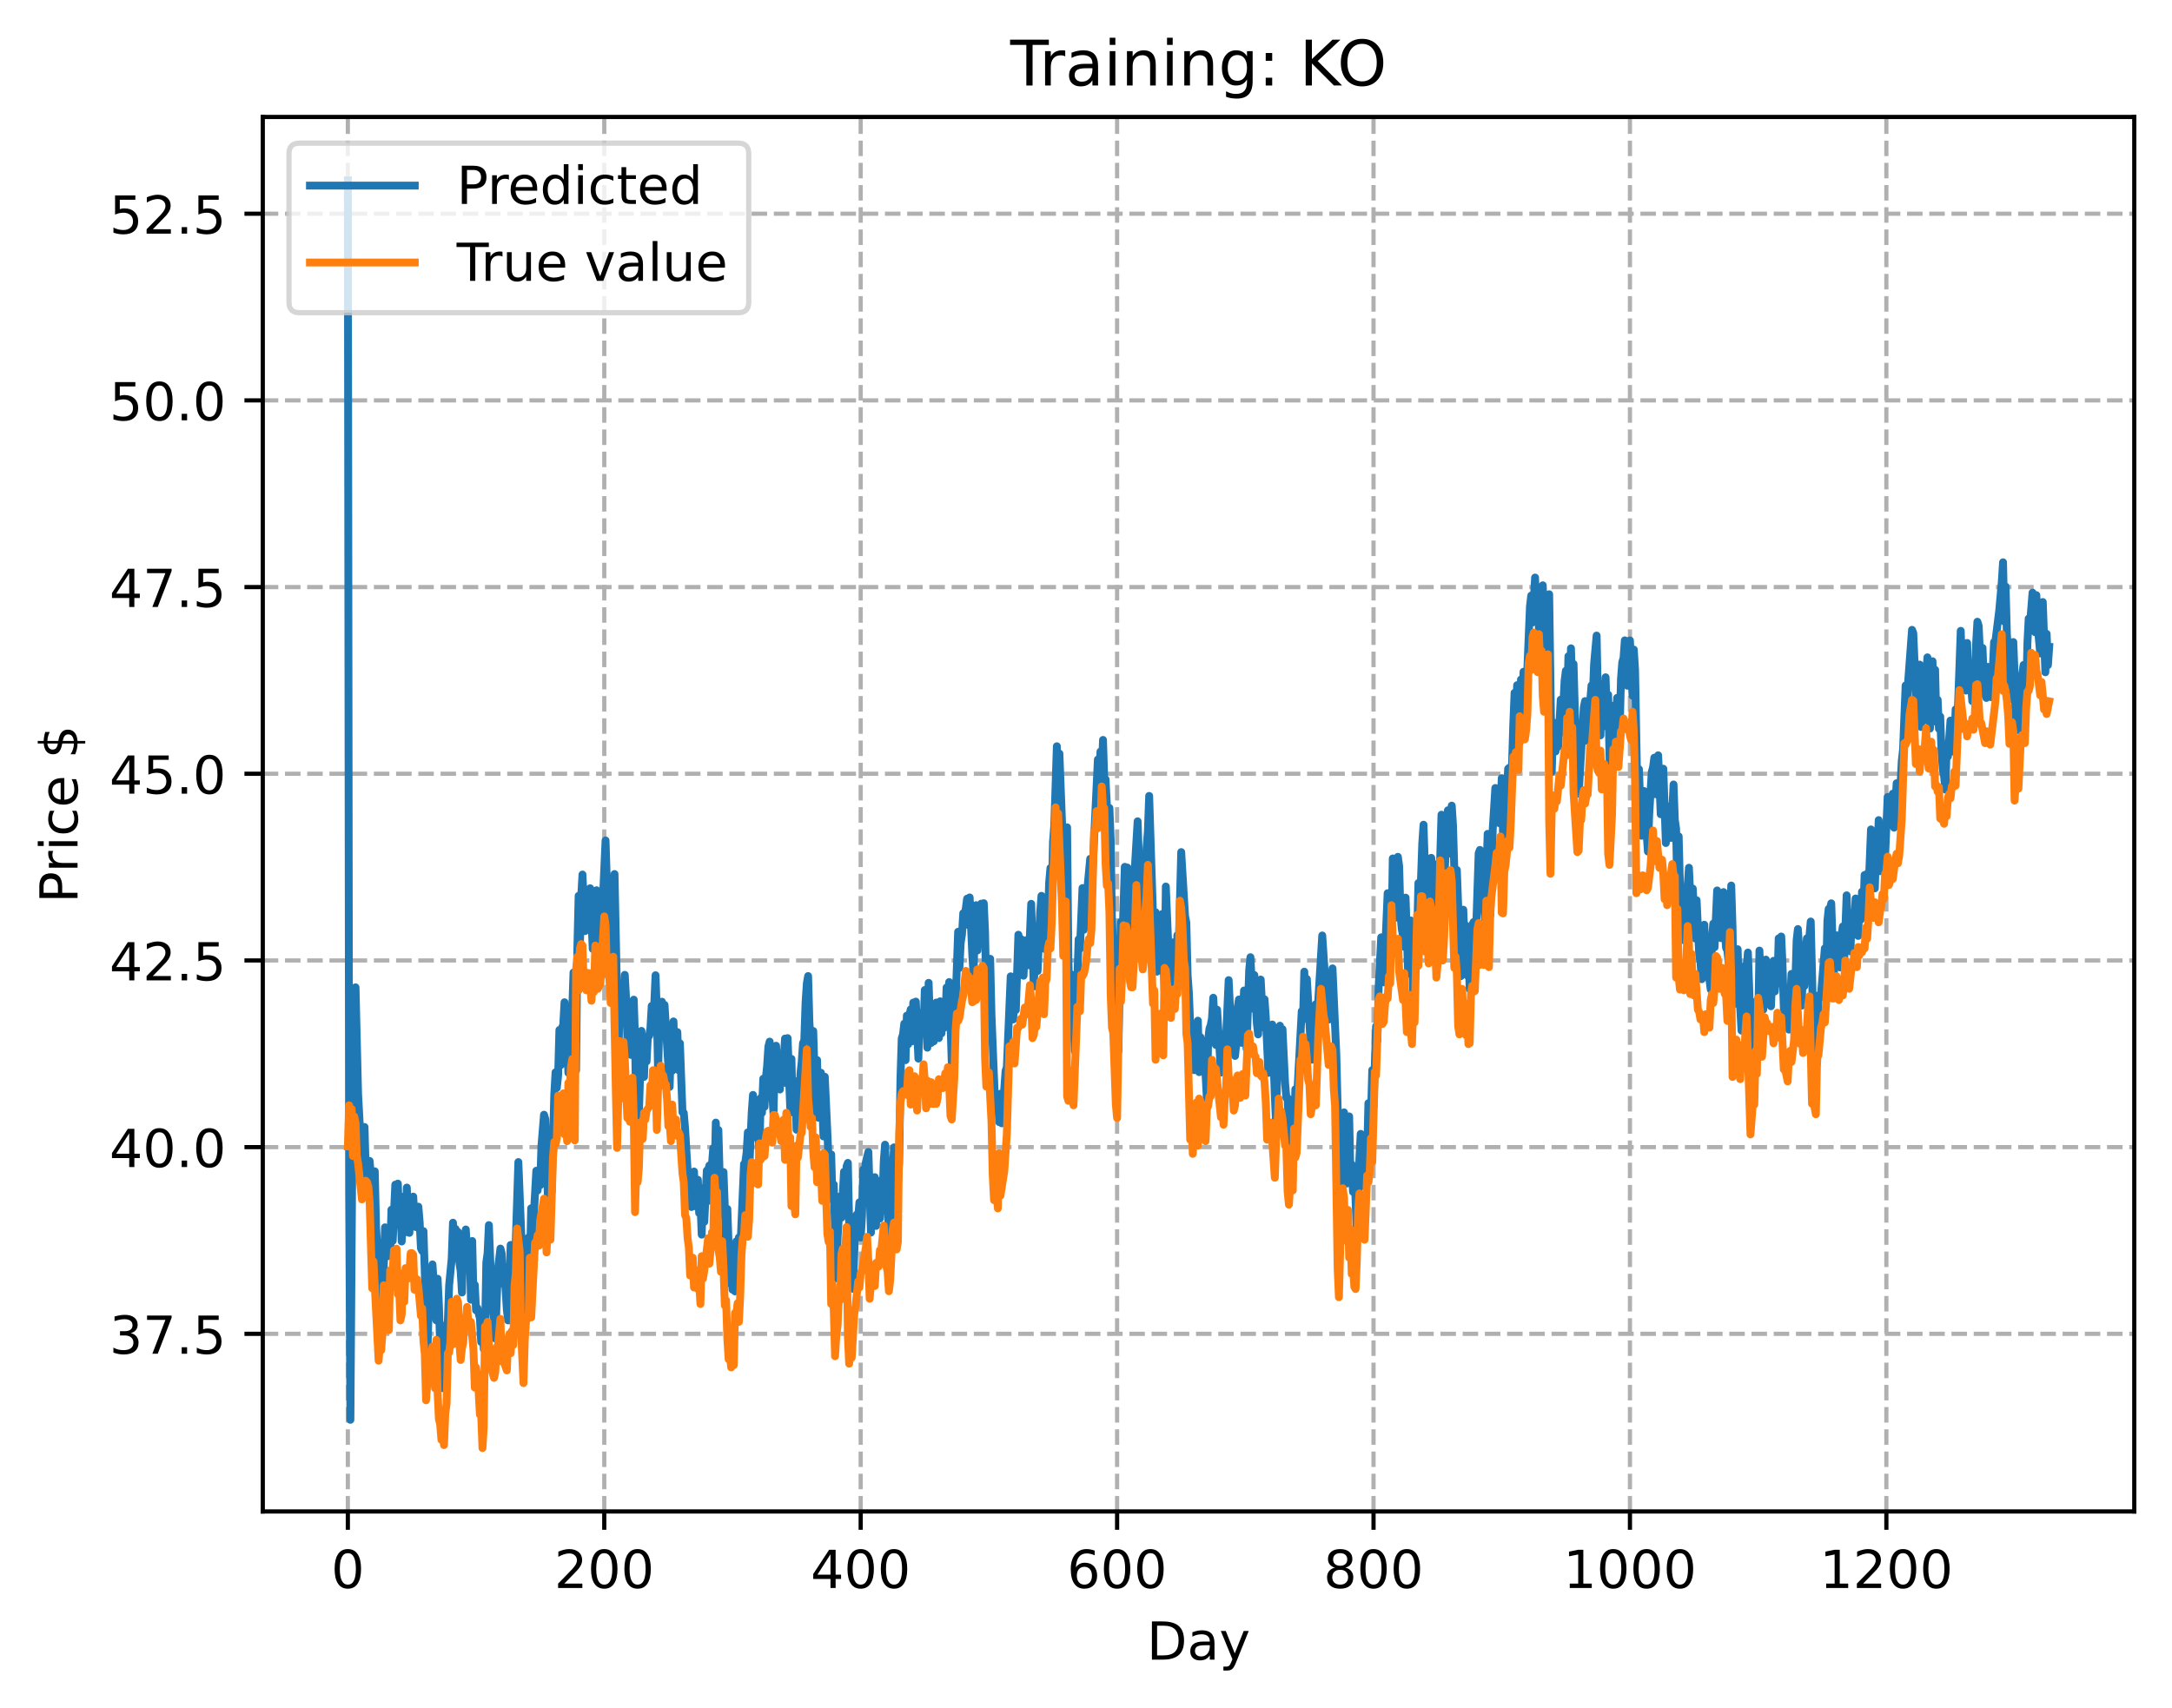 <?xml version="1.0" encoding="utf-8" standalone="no"?>
<!DOCTYPE svg PUBLIC "-//W3C//DTD SVG 1.1//EN"
  "http://www.w3.org/Graphics/SVG/1.1/DTD/svg11.dtd">
<!-- Created with matplotlib (https://matplotlib.org/) -->
<svg height="325.986pt" version="1.1" viewBox="0 0 414.464 325.986" width="414.464pt" xmlns="http://www.w3.org/2000/svg" xmlns:xlink="http://www.w3.org/1999/xlink">
 <defs>
  <style type="text/css">
*{stroke-linecap:butt;stroke-linejoin:round;}
  </style>
 </defs>
 <g id="figure_1">
  <g id="patch_1">
   <path d="M 0 325.986 
L 414.464 325.986 
L 414.464 0 
L 0 0 
z
" style="fill:#ffffff;"/>
  </g>
  <g id="axes_1">
   <g id="patch_2">
    <path d="M 50.144 288.43 
L 407.264 288.43 
L 407.264 22.318 
L 50.144 22.318 
z
" style="fill:#ffffff;"/>
   </g>
   <g id="matplotlib.axis_1">
    <g id="xtick_1">
     <g id="line2d_1">
      <path clip-path="url(#p8efe96410c)" d="M 66.376 288.43 
L 66.376 22.318 
" style="fill:none;stroke:#b0b0b0;stroke-dasharray:2.96,1.28;stroke-dashoffset:0;stroke-width:0.8;"/>
     </g>
     <g id="line2d_2">
      <defs>
       <path d="M 0 0 
L 0 3.5 
" id="m86e76bf1a5" style="stroke:#000000;stroke-width:0.8;"/>
      </defs>
      <g>
       <use style="stroke:#000000;stroke-width:0.8;" x="66.376" xlink:href="#m86e76bf1a5" y="288.43"/>
      </g>
     </g>
     <g id="text_1">
      <!-- 0 -->
      <defs>
       <path d="M 31.781 66.406 
Q 24.172 66.406 20.328 58.906 
Q 16.5 51.422 16.5 36.375 
Q 16.5 21.391 20.328 13.891 
Q 24.172 6.391 31.781 6.391 
Q 39.453 6.391 43.281 13.891 
Q 47.125 21.391 47.125 36.375 
Q 47.125 51.422 43.281 58.906 
Q 39.453 66.406 31.781 66.406 
z
M 31.781 74.219 
Q 44.047 74.219 50.516 64.516 
Q 56.984 54.828 56.984 36.375 
Q 56.984 17.969 50.516 8.266 
Q 44.047 -1.422 31.781 -1.422 
Q 19.531 -1.422 13.062 8.266 
Q 6.594 17.969 6.594 36.375 
Q 6.594 54.828 13.062 64.516 
Q 19.531 74.219 31.781 74.219 
z
" id="DejaVuSans-48"/>
      </defs>
      <g transform="translate(63.195 303.029)scale(0.1 -0.1)">
       <use xlink:href="#DejaVuSans-48"/>
      </g>
     </g>
    </g>
    <g id="xtick_2">
     <g id="line2d_3">
      <path clip-path="url(#p8efe96410c)" d="M 115.307 288.43 
L 115.307 22.318 
" style="fill:none;stroke:#b0b0b0;stroke-dasharray:2.96,1.28;stroke-dashoffset:0;stroke-width:0.8;"/>
     </g>
     <g id="line2d_4">
      <g>
       <use style="stroke:#000000;stroke-width:0.8;" x="115.307" xlink:href="#m86e76bf1a5" y="288.43"/>
      </g>
     </g>
     <g id="text_2">
      <!-- 200 -->
      <defs>
       <path d="M 19.188 8.297 
L 53.609 8.297 
L 53.609 0 
L 7.328 0 
L 7.328 8.297 
Q 12.938 14.109 22.625 23.891 
Q 32.328 33.688 34.812 36.531 
Q 39.547 41.844 41.422 45.531 
Q 43.312 49.219 43.312 52.781 
Q 43.312 58.594 39.234 62.25 
Q 35.156 65.922 28.609 65.922 
Q 23.969 65.922 18.812 64.312 
Q 13.672 62.703 7.812 59.422 
L 7.812 69.391 
Q 13.766 71.781 18.938 73 
Q 24.125 74.219 28.422 74.219 
Q 39.75 74.219 46.484 68.547 
Q 53.219 62.891 53.219 53.422 
Q 53.219 48.922 51.531 44.891 
Q 49.859 40.875 45.406 35.406 
Q 44.188 33.984 37.641 27.219 
Q 31.109 20.453 19.188 8.297 
z
" id="DejaVuSans-50"/>
      </defs>
      <g transform="translate(105.763 303.029)scale(0.1 -0.1)">
       <use xlink:href="#DejaVuSans-50"/>
       <use x="63.623" xlink:href="#DejaVuSans-48"/>
       <use x="127.246" xlink:href="#DejaVuSans-48"/>
      </g>
     </g>
    </g>
    <g id="xtick_3">
     <g id="line2d_5">
      <path clip-path="url(#p8efe96410c)" d="M 164.238 288.43 
L 164.238 22.318 
" style="fill:none;stroke:#b0b0b0;stroke-dasharray:2.96,1.28;stroke-dashoffset:0;stroke-width:0.8;"/>
     </g>
     <g id="line2d_6">
      <g>
       <use style="stroke:#000000;stroke-width:0.8;" x="164.238" xlink:href="#m86e76bf1a5" y="288.43"/>
      </g>
     </g>
     <g id="text_3">
      <!-- 400 -->
      <defs>
       <path d="M 37.797 64.312 
L 12.891 25.391 
L 37.797 25.391 
z
M 35.203 72.906 
L 47.609 72.906 
L 47.609 25.391 
L 58.016 25.391 
L 58.016 17.188 
L 47.609 17.188 
L 47.609 0 
L 37.797 0 
L 37.797 17.188 
L 4.891 17.188 
L 4.891 26.703 
z
" id="DejaVuSans-52"/>
      </defs>
      <g transform="translate(154.694 303.029)scale(0.1 -0.1)">
       <use xlink:href="#DejaVuSans-52"/>
       <use x="63.623" xlink:href="#DejaVuSans-48"/>
       <use x="127.246" xlink:href="#DejaVuSans-48"/>
      </g>
     </g>
    </g>
    <g id="xtick_4">
     <g id="line2d_7">
      <path clip-path="url(#p8efe96410c)" d="M 213.168 288.43 
L 213.168 22.318 
" style="fill:none;stroke:#b0b0b0;stroke-dasharray:2.96,1.28;stroke-dashoffset:0;stroke-width:0.8;"/>
     </g>
     <g id="line2d_8">
      <g>
       <use style="stroke:#000000;stroke-width:0.8;" x="213.168" xlink:href="#m86e76bf1a5" y="288.43"/>
      </g>
     </g>
     <g id="text_4">
      <!-- 600 -->
      <defs>
       <path d="M 33.016 40.375 
Q 26.375 40.375 22.484 35.828 
Q 18.609 31.297 18.609 23.391 
Q 18.609 15.531 22.484 10.953 
Q 26.375 6.391 33.016 6.391 
Q 39.656 6.391 43.531 10.953 
Q 47.406 15.531 47.406 23.391 
Q 47.406 31.297 43.531 35.828 
Q 39.656 40.375 33.016 40.375 
z
M 52.594 71.297 
L 52.594 62.312 
Q 48.875 64.062 45.094 64.984 
Q 41.312 65.922 37.594 65.922 
Q 27.828 65.922 22.672 59.328 
Q 17.531 52.734 16.797 39.406 
Q 19.672 43.656 24.016 45.922 
Q 28.375 48.188 33.594 48.188 
Q 44.578 48.188 50.953 41.516 
Q 57.328 34.859 57.328 23.391 
Q 57.328 12.156 50.688 5.359 
Q 44.047 -1.422 33.016 -1.422 
Q 20.359 -1.422 13.672 8.266 
Q 6.984 17.969 6.984 36.375 
Q 6.984 53.656 15.188 63.938 
Q 23.391 74.219 37.203 74.219 
Q 40.922 74.219 44.703 73.484 
Q 48.484 72.75 52.594 71.297 
z
" id="DejaVuSans-54"/>
      </defs>
      <g transform="translate(203.625 303.029)scale(0.1 -0.1)">
       <use xlink:href="#DejaVuSans-54"/>
       <use x="63.623" xlink:href="#DejaVuSans-48"/>
       <use x="127.246" xlink:href="#DejaVuSans-48"/>
      </g>
     </g>
    </g>
    <g id="xtick_5">
     <g id="line2d_9">
      <path clip-path="url(#p8efe96410c)" d="M 262.099 288.43 
L 262.099 22.318 
" style="fill:none;stroke:#b0b0b0;stroke-dasharray:2.96,1.28;stroke-dashoffset:0;stroke-width:0.8;"/>
     </g>
     <g id="line2d_10">
      <g>
       <use style="stroke:#000000;stroke-width:0.8;" x="262.099" xlink:href="#m86e76bf1a5" y="288.43"/>
      </g>
     </g>
     <g id="text_5">
      <!-- 800 -->
      <defs>
       <path d="M 31.781 34.625 
Q 24.75 34.625 20.719 30.859 
Q 16.703 27.094 16.703 20.516 
Q 16.703 13.922 20.719 10.156 
Q 24.75 6.391 31.781 6.391 
Q 38.812 6.391 42.859 10.172 
Q 46.922 13.969 46.922 20.516 
Q 46.922 27.094 42.891 30.859 
Q 38.875 34.625 31.781 34.625 
z
M 21.922 38.812 
Q 15.578 40.375 12.031 44.719 
Q 8.5 49.078 8.5 55.328 
Q 8.5 64.062 14.719 69.141 
Q 20.953 74.219 31.781 74.219 
Q 42.672 74.219 48.875 69.141 
Q 55.078 64.062 55.078 55.328 
Q 55.078 49.078 51.531 44.719 
Q 48 40.375 41.703 38.812 
Q 48.828 37.156 52.797 32.312 
Q 56.781 27.484 56.781 20.516 
Q 56.781 9.906 50.312 4.234 
Q 43.844 -1.422 31.781 -1.422 
Q 19.734 -1.422 13.25 4.234 
Q 6.781 9.906 6.781 20.516 
Q 6.781 27.484 10.781 32.312 
Q 14.797 37.156 21.922 38.812 
z
M 18.312 54.391 
Q 18.312 48.734 21.844 45.562 
Q 25.391 42.391 31.781 42.391 
Q 38.141 42.391 41.719 45.562 
Q 45.312 48.734 45.312 54.391 
Q 45.312 60.062 41.719 63.234 
Q 38.141 66.406 31.781 66.406 
Q 25.391 66.406 21.844 63.234 
Q 18.312 60.062 18.312 54.391 
z
" id="DejaVuSans-56"/>
      </defs>
      <g transform="translate(252.555 303.029)scale(0.1 -0.1)">
       <use xlink:href="#DejaVuSans-56"/>
       <use x="63.623" xlink:href="#DejaVuSans-48"/>
       <use x="127.246" xlink:href="#DejaVuSans-48"/>
      </g>
     </g>
    </g>
    <g id="xtick_6">
     <g id="line2d_11">
      <path clip-path="url(#p8efe96410c)" d="M 311.029 288.43 
L 311.029 22.318 
" style="fill:none;stroke:#b0b0b0;stroke-dasharray:2.96,1.28;stroke-dashoffset:0;stroke-width:0.8;"/>
     </g>
     <g id="line2d_12">
      <g>
       <use style="stroke:#000000;stroke-width:0.8;" x="311.029" xlink:href="#m86e76bf1a5" y="288.43"/>
      </g>
     </g>
     <g id="text_6">
      <!-- 1000 -->
      <defs>
       <path d="M 12.406 8.297 
L 28.516 8.297 
L 28.516 63.922 
L 10.984 60.406 
L 10.984 69.391 
L 28.422 72.906 
L 38.281 72.906 
L 38.281 8.297 
L 54.391 8.297 
L 54.391 0 
L 12.406 0 
z
" id="DejaVuSans-49"/>
      </defs>
      <g transform="translate(298.304 303.029)scale(0.1 -0.1)">
       <use xlink:href="#DejaVuSans-49"/>
       <use x="63.623" xlink:href="#DejaVuSans-48"/>
       <use x="127.246" xlink:href="#DejaVuSans-48"/>
       <use x="190.869" xlink:href="#DejaVuSans-48"/>
      </g>
     </g>
    </g>
    <g id="xtick_7">
     <g id="line2d_13">
      <path clip-path="url(#p8efe96410c)" d="M 359.96 288.43 
L 359.96 22.318 
" style="fill:none;stroke:#b0b0b0;stroke-dasharray:2.96,1.28;stroke-dashoffset:0;stroke-width:0.8;"/>
     </g>
     <g id="line2d_14">
      <g>
       <use style="stroke:#000000;stroke-width:0.8;" x="359.96" xlink:href="#m86e76bf1a5" y="288.43"/>
      </g>
     </g>
     <g id="text_7">
      <!-- 1200 -->
      <g transform="translate(347.235 303.029)scale(0.1 -0.1)">
       <use xlink:href="#DejaVuSans-49"/>
       <use x="63.623" xlink:href="#DejaVuSans-50"/>
       <use x="127.246" xlink:href="#DejaVuSans-48"/>
       <use x="190.869" xlink:href="#DejaVuSans-48"/>
      </g>
     </g>
    </g>
    <g id="text_8">
     <!-- Day -->
     <defs>
      <path d="M 19.672 64.797 
L 19.672 8.109 
L 31.594 8.109 
Q 46.688 8.109 53.688 14.938 
Q 60.688 21.781 60.688 36.531 
Q 60.688 51.172 53.688 57.984 
Q 46.688 64.797 31.594 64.797 
z
M 9.812 72.906 
L 30.078 72.906 
Q 51.266 72.906 61.172 64.094 
Q 71.094 55.281 71.094 36.531 
Q 71.094 17.672 61.125 8.828 
Q 51.172 0 30.078 0 
L 9.812 0 
z
" id="DejaVuSans-68"/>
      <path d="M 34.281 27.484 
Q 23.391 27.484 19.188 25 
Q 14.984 22.516 14.984 16.5 
Q 14.984 11.719 18.141 8.906 
Q 21.297 6.109 26.703 6.109 
Q 34.188 6.109 38.703 11.406 
Q 43.219 16.703 43.219 25.484 
L 43.219 27.484 
z
M 52.203 31.203 
L 52.203 0 
L 43.219 0 
L 43.219 8.297 
Q 40.141 3.328 35.547 0.953 
Q 30.953 -1.422 24.312 -1.422 
Q 15.922 -1.422 10.953 3.297 
Q 6 8.016 6 15.922 
Q 6 25.141 12.172 29.828 
Q 18.359 34.516 30.609 34.516 
L 43.219 34.516 
L 43.219 35.406 
Q 43.219 41.609 39.141 45 
Q 35.062 48.391 27.688 48.391 
Q 23 48.391 18.547 47.266 
Q 14.109 46.141 10.016 43.891 
L 10.016 52.203 
Q 14.938 54.109 19.578 55.047 
Q 24.219 56 28.609 56 
Q 40.484 56 46.344 49.844 
Q 52.203 43.703 52.203 31.203 
z
" id="DejaVuSans-97"/>
      <path d="M 32.172 -5.078 
Q 28.375 -14.844 24.75 -17.812 
Q 21.141 -20.797 15.094 -20.797 
L 7.906 -20.797 
L 7.906 -13.281 
L 13.188 -13.281 
Q 16.891 -13.281 18.938 -11.516 
Q 21 -9.766 23.484 -3.219 
L 25.094 0.875 
L 2.984 54.688 
L 12.5 54.688 
L 29.594 11.922 
L 46.688 54.688 
L 56.203 54.688 
z
" id="DejaVuSans-121"/>
     </defs>
     <g transform="translate(218.83 316.707)scale(0.1 -0.1)">
      <use xlink:href="#DejaVuSans-68"/>
      <use x="77.002" xlink:href="#DejaVuSans-97"/>
      <use x="138.281" xlink:href="#DejaVuSans-121"/>
     </g>
    </g>
   </g>
   <g id="matplotlib.axis_2">
    <g id="ytick_1">
     <g id="line2d_15">
      <path clip-path="url(#p8efe96410c)" d="M 50.144 254.532 
L 407.264 254.532 
" style="fill:none;stroke:#b0b0b0;stroke-dasharray:2.96,1.28;stroke-dashoffset:0;stroke-width:0.8;"/>
     </g>
     <g id="line2d_16">
      <defs>
       <path d="M 0 0 
L -3.5 0 
" id="m1005f11195" style="stroke:#000000;stroke-width:0.8;"/>
      </defs>
      <g>
       <use style="stroke:#000000;stroke-width:0.8;" x="50.144" xlink:href="#m1005f11195" y="254.532"/>
      </g>
     </g>
     <g id="text_9">
      <!-- 37.5 -->
      <defs>
       <path d="M 40.578 39.312 
Q 47.656 37.797 51.625 33 
Q 55.609 28.219 55.609 21.188 
Q 55.609 10.406 48.188 4.484 
Q 40.766 -1.422 27.094 -1.422 
Q 22.516 -1.422 17.656 -0.516 
Q 12.797 0.391 7.625 2.203 
L 7.625 11.719 
Q 11.719 9.328 16.594 8.109 
Q 21.484 6.891 26.812 6.891 
Q 36.078 6.891 40.938 10.547 
Q 45.797 14.203 45.797 21.188 
Q 45.797 27.641 41.281 31.266 
Q 36.766 34.906 28.719 34.906 
L 20.219 34.906 
L 20.219 43.016 
L 29.109 43.016 
Q 36.375 43.016 40.234 45.922 
Q 44.094 48.828 44.094 54.297 
Q 44.094 59.906 40.109 62.906 
Q 36.141 65.922 28.719 65.922 
Q 24.656 65.922 20.016 65.031 
Q 15.375 64.156 9.812 62.312 
L 9.812 71.094 
Q 15.438 72.656 20.344 73.438 
Q 25.25 74.219 29.594 74.219 
Q 40.828 74.219 47.359 69.109 
Q 53.906 64.016 53.906 55.328 
Q 53.906 49.266 50.438 45.094 
Q 46.969 40.922 40.578 39.312 
z
" id="DejaVuSans-51"/>
       <path d="M 8.203 72.906 
L 55.078 72.906 
L 55.078 68.703 
L 28.609 0 
L 18.312 0 
L 43.219 64.594 
L 8.203 64.594 
z
" id="DejaVuSans-55"/>
       <path d="M 10.688 12.406 
L 21 12.406 
L 21 0 
L 10.688 0 
z
" id="DejaVuSans-46"/>
       <path d="M 10.797 72.906 
L 49.516 72.906 
L 49.516 64.594 
L 19.828 64.594 
L 19.828 46.734 
Q 21.969 47.469 24.109 47.828 
Q 26.266 48.188 28.422 48.188 
Q 40.625 48.188 47.75 41.5 
Q 54.891 34.812 54.891 23.391 
Q 54.891 11.625 47.562 5.094 
Q 40.234 -1.422 26.906 -1.422 
Q 22.312 -1.422 17.547 -0.641 
Q 12.797 0.141 7.719 1.703 
L 7.719 11.625 
Q 12.109 9.234 16.797 8.062 
Q 21.484 6.891 26.703 6.891 
Q 35.156 6.891 40.078 11.328 
Q 45.016 15.766 45.016 23.391 
Q 45.016 31 40.078 35.438 
Q 35.156 39.891 26.703 39.891 
Q 22.75 39.891 18.812 39.016 
Q 14.891 38.141 10.797 36.281 
z
" id="DejaVuSans-53"/>
      </defs>
      <g transform="translate(20.878 258.331)scale(0.1 -0.1)">
       <use xlink:href="#DejaVuSans-51"/>
       <use x="63.623" xlink:href="#DejaVuSans-55"/>
       <use x="127.246" xlink:href="#DejaVuSans-46"/>
       <use x="159.033" xlink:href="#DejaVuSans-53"/>
      </g>
     </g>
    </g>
    <g id="ytick_2">
     <g id="line2d_17">
      <path clip-path="url(#p8efe96410c)" d="M 50.144 218.906 
L 407.264 218.906 
" style="fill:none;stroke:#b0b0b0;stroke-dasharray:2.96,1.28;stroke-dashoffset:0;stroke-width:0.8;"/>
     </g>
     <g id="line2d_18">
      <g>
       <use style="stroke:#000000;stroke-width:0.8;" x="50.144" xlink:href="#m1005f11195" y="218.906"/>
      </g>
     </g>
     <g id="text_10">
      <!-- 40.0 -->
      <g transform="translate(20.878 222.706)scale(0.1 -0.1)">
       <use xlink:href="#DejaVuSans-52"/>
       <use x="63.623" xlink:href="#DejaVuSans-48"/>
       <use x="127.246" xlink:href="#DejaVuSans-46"/>
       <use x="159.033" xlink:href="#DejaVuSans-48"/>
      </g>
     </g>
    </g>
    <g id="ytick_3">
     <g id="line2d_19">
      <path clip-path="url(#p8efe96410c)" d="M 50.144 183.281 
L 407.264 183.281 
" style="fill:none;stroke:#b0b0b0;stroke-dasharray:2.96,1.28;stroke-dashoffset:0;stroke-width:0.8;"/>
     </g>
     <g id="line2d_20">
      <g>
       <use style="stroke:#000000;stroke-width:0.8;" x="50.144" xlink:href="#m1005f11195" y="183.281"/>
      </g>
     </g>
     <g id="text_11">
      <!-- 42.5 -->
      <g transform="translate(20.878 187.081)scale(0.1 -0.1)">
       <use xlink:href="#DejaVuSans-52"/>
       <use x="63.623" xlink:href="#DejaVuSans-50"/>
       <use x="127.246" xlink:href="#DejaVuSans-46"/>
       <use x="159.033" xlink:href="#DejaVuSans-53"/>
      </g>
     </g>
    </g>
    <g id="ytick_4">
     <g id="line2d_21">
      <path clip-path="url(#p8efe96410c)" d="M 50.144 147.656 
L 407.264 147.656 
" style="fill:none;stroke:#b0b0b0;stroke-dasharray:2.96,1.28;stroke-dashoffset:0;stroke-width:0.8;"/>
     </g>
     <g id="line2d_22">
      <g>
       <use style="stroke:#000000;stroke-width:0.8;" x="50.144" xlink:href="#m1005f11195" y="147.656"/>
      </g>
     </g>
     <g id="text_12">
      <!-- 45.0 -->
      <g transform="translate(20.878 151.455)scale(0.1 -0.1)">
       <use xlink:href="#DejaVuSans-52"/>
       <use x="63.623" xlink:href="#DejaVuSans-53"/>
       <use x="127.246" xlink:href="#DejaVuSans-46"/>
       <use x="159.033" xlink:href="#DejaVuSans-48"/>
      </g>
     </g>
    </g>
    <g id="ytick_5">
     <g id="line2d_23">
      <path clip-path="url(#p8efe96410c)" d="M 50.144 112.031 
L 407.264 112.031 
" style="fill:none;stroke:#b0b0b0;stroke-dasharray:2.96,1.28;stroke-dashoffset:0;stroke-width:0.8;"/>
     </g>
     <g id="line2d_24">
      <g>
       <use style="stroke:#000000;stroke-width:0.8;" x="50.144" xlink:href="#m1005f11195" y="112.031"/>
      </g>
     </g>
     <g id="text_13">
      <!-- 47.5 -->
      <g transform="translate(20.878 115.83)scale(0.1 -0.1)">
       <use xlink:href="#DejaVuSans-52"/>
       <use x="63.623" xlink:href="#DejaVuSans-55"/>
       <use x="127.246" xlink:href="#DejaVuSans-46"/>
       <use x="159.033" xlink:href="#DejaVuSans-53"/>
      </g>
     </g>
    </g>
    <g id="ytick_6">
     <g id="line2d_25">
      <path clip-path="url(#p8efe96410c)" d="M 50.144 76.406 
L 407.264 76.406 
" style="fill:none;stroke:#b0b0b0;stroke-dasharray:2.96,1.28;stroke-dashoffset:0;stroke-width:0.8;"/>
     </g>
     <g id="line2d_26">
      <g>
       <use style="stroke:#000000;stroke-width:0.8;" x="50.144" xlink:href="#m1005f11195" y="76.406"/>
      </g>
     </g>
     <g id="text_14">
      <!-- 50.0 -->
      <g transform="translate(20.878 80.205)scale(0.1 -0.1)">
       <use xlink:href="#DejaVuSans-53"/>
       <use x="63.623" xlink:href="#DejaVuSans-48"/>
       <use x="127.246" xlink:href="#DejaVuSans-46"/>
       <use x="159.033" xlink:href="#DejaVuSans-48"/>
      </g>
     </g>
    </g>
    <g id="ytick_7">
     <g id="line2d_27">
      <path clip-path="url(#p8efe96410c)" d="M 50.144 40.781 
L 407.264 40.781 
" style="fill:none;stroke:#b0b0b0;stroke-dasharray:2.96,1.28;stroke-dashoffset:0;stroke-width:0.8;"/>
     </g>
     <g id="line2d_28">
      <g>
       <use style="stroke:#000000;stroke-width:0.8;" x="50.144" xlink:href="#m1005f11195" y="40.781"/>
      </g>
     </g>
     <g id="text_15">
      <!-- 52.5 -->
      <g transform="translate(20.878 44.58)scale(0.1 -0.1)">
       <use xlink:href="#DejaVuSans-53"/>
       <use x="63.623" xlink:href="#DejaVuSans-50"/>
       <use x="127.246" xlink:href="#DejaVuSans-46"/>
       <use x="159.033" xlink:href="#DejaVuSans-53"/>
      </g>
     </g>
    </g>
    <g id="text_16">
     <!-- Price $ -->
     <defs>
      <path d="M 19.672 64.797 
L 19.672 37.406 
L 32.078 37.406 
Q 38.969 37.406 42.719 40.969 
Q 46.484 44.531 46.484 51.125 
Q 46.484 57.672 42.719 61.234 
Q 38.969 64.797 32.078 64.797 
z
M 9.812 72.906 
L 32.078 72.906 
Q 44.344 72.906 50.609 67.359 
Q 56.891 61.812 56.891 51.125 
Q 56.891 40.328 50.609 34.812 
Q 44.344 29.297 32.078 29.297 
L 19.672 29.297 
L 19.672 0 
L 9.812 0 
z
" id="DejaVuSans-80"/>
      <path d="M 41.109 46.297 
Q 39.594 47.172 37.812 47.578 
Q 36.031 48 33.891 48 
Q 26.266 48 22.188 43.047 
Q 18.109 38.094 18.109 28.812 
L 18.109 0 
L 9.078 0 
L 9.078 54.688 
L 18.109 54.688 
L 18.109 46.188 
Q 20.953 51.172 25.484 53.578 
Q 30.031 56 36.531 56 
Q 37.453 56 38.578 55.875 
Q 39.703 55.766 41.062 55.516 
z
" id="DejaVuSans-114"/>
      <path d="M 9.422 54.688 
L 18.406 54.688 
L 18.406 0 
L 9.422 0 
z
M 9.422 75.984 
L 18.406 75.984 
L 18.406 64.594 
L 9.422 64.594 
z
" id="DejaVuSans-105"/>
      <path d="M 48.781 52.594 
L 48.781 44.188 
Q 44.969 46.297 41.141 47.344 
Q 37.312 48.391 33.406 48.391 
Q 24.656 48.391 19.812 42.844 
Q 14.984 37.312 14.984 27.297 
Q 14.984 17.281 19.812 11.734 
Q 24.656 6.203 33.406 6.203 
Q 37.312 6.203 41.141 7.25 
Q 44.969 8.297 48.781 10.406 
L 48.781 2.094 
Q 45.016 0.344 40.984 -0.531 
Q 36.969 -1.422 32.422 -1.422 
Q 20.062 -1.422 12.781 6.344 
Q 5.516 14.109 5.516 27.297 
Q 5.516 40.672 12.859 48.328 
Q 20.219 56 33.016 56 
Q 37.156 56 41.109 55.141 
Q 45.062 54.297 48.781 52.594 
z
" id="DejaVuSans-99"/>
      <path d="M 56.203 29.594 
L 56.203 25.203 
L 14.891 25.203 
Q 15.484 15.922 20.484 11.062 
Q 25.484 6.203 34.422 6.203 
Q 39.594 6.203 44.453 7.469 
Q 49.312 8.734 54.109 11.281 
L 54.109 2.781 
Q 49.266 0.734 44.188 -0.344 
Q 39.109 -1.422 33.891 -1.422 
Q 20.797 -1.422 13.156 6.188 
Q 5.516 13.812 5.516 26.812 
Q 5.516 40.234 12.766 48.109 
Q 20.016 56 32.328 56 
Q 43.359 56 49.781 48.891 
Q 56.203 41.797 56.203 29.594 
z
M 47.219 32.234 
Q 47.125 39.594 43.094 43.984 
Q 39.062 48.391 32.422 48.391 
Q 24.906 48.391 20.391 44.141 
Q 15.875 39.891 15.188 32.172 
z
" id="DejaVuSans-101"/>
      <path id="DejaVuSans-32"/>
      <path d="M 33.797 -14.703 
L 28.906 -14.703 
L 28.859 0 
Q 23.734 0.094 18.609 1.188 
Q 13.484 2.297 8.297 4.5 
L 8.297 13.281 
Q 13.281 10.156 18.375 8.562 
Q 23.484 6.984 28.906 6.938 
L 28.906 29.203 
Q 18.109 30.953 13.203 35.156 
Q 8.297 39.359 8.297 46.688 
Q 8.297 54.641 13.625 59.219 
Q 18.953 63.812 28.906 64.5 
L 28.906 75.984 
L 33.797 75.984 
L 33.797 64.656 
Q 38.328 64.453 42.578 63.688 
Q 46.828 62.938 50.875 61.625 
L 50.875 53.078 
Q 46.828 55.125 42.547 56.25 
Q 38.281 57.375 33.797 57.562 
L 33.797 36.719 
Q 44.875 35.016 50.094 30.609 
Q 55.328 26.219 55.328 18.609 
Q 55.328 10.359 49.781 5.594 
Q 44.234 0.828 33.797 0.094 
z
M 28.906 37.594 
L 28.906 57.625 
Q 23.25 56.984 20.266 54.391 
Q 17.281 51.812 17.281 47.516 
Q 17.281 43.312 20.031 40.969 
Q 22.797 38.625 28.906 37.594 
z
M 33.797 28.219 
L 33.797 7.078 
Q 39.984 7.906 43.141 10.594 
Q 46.297 13.281 46.297 17.672 
Q 46.297 21.969 43.281 24.5 
Q 40.281 27.047 33.797 28.219 
z
" id="DejaVuSans-36"/>
     </defs>
     <g transform="translate(14.798 172.342)rotate(-90)scale(0.1 -0.1)">
      <use xlink:href="#DejaVuSans-80"/>
      <use x="58.553" xlink:href="#DejaVuSans-114"/>
      <use x="99.666" xlink:href="#DejaVuSans-105"/>
      <use x="127.449" xlink:href="#DejaVuSans-99"/>
      <use x="182.43" xlink:href="#DejaVuSans-101"/>
      <use x="243.953" xlink:href="#DejaVuSans-32"/>
      <use x="275.74" xlink:href="#DejaVuSans-36"/>
     </g>
    </g>
   </g>
   <g id="line2d_29">
    <path clip-path="url(#p8efe96410c)" d="M 66.376 34.414 
L 66.621 227.228 
L 66.866 270.938 
L 67.355 201.984 
L 67.6 193.101 
L 67.844 188.41 
L 68.334 208.833 
L 69.068 222.285 
L 69.312 224.762 
L 69.557 215.06 
L 69.802 223.806 
L 70.046 221.506 
L 70.291 224.741 
L 70.536 221.539 
L 71.025 227.558 
L 71.27 231.752 
L 71.514 223.515 
L 71.759 234.078 
L 72.493 247.424 
L 72.737 240.727 
L 72.982 245.949 
L 73.227 241.968 
L 73.471 234.208 
L 73.716 235.448 
L 73.961 239.726 
L 74.205 234.675 
L 74.45 239.634 
L 74.695 230.845 
L 74.939 236.801 
L 75.429 226.061 
L 75.673 230.245 
L 75.918 225.867 
L 76.163 233.783 
L 76.407 230.202 
L 76.652 236.911 
L 77.141 228.292 
L 77.386 235.143 
L 77.631 226.619 
L 77.875 232.531 
L 78.12 235.266 
L 78.364 230.581 
L 78.609 228.611 
L 78.854 228.345 
L 79.098 232.608 
L 79.343 234.159 
L 79.588 233.281 
L 79.832 230.267 
L 80.077 233.165 
L 80.322 238.211 
L 80.566 238.72 
L 80.811 234.945 
L 81.545 258.543 
L 81.79 250.088 
L 82.034 246.982 
L 82.279 248.535 
L 82.524 241.283 
L 83.258 251.963 
L 83.502 244.015 
L 83.747 248.893 
L 84.236 264.684 
L 84.481 264.904 
L 84.725 254.284 
L 84.97 257.018 
L 85.215 253.048 
L 85.459 252.122 
L 85.704 245.277 
L 86.193 240.188 
L 86.438 233.324 
L 86.683 237.593 
L 86.927 234.51 
L 87.172 235.262 
L 87.417 235.116 
L 87.661 240.917 
L 87.906 242.626 
L 88.151 246.648 
L 88.395 236.516 
L 88.64 241.511 
L 88.885 234.616 
L 89.129 239.085 
L 89.619 237.225 
L 89.863 248.019 
L 90.108 236.821 
L 90.352 247.434 
L 90.597 245.181 
L 90.842 250.038 
L 91.086 249.596 
L 91.576 251.569 
L 91.82 256.106 
L 92.065 251.212 
L 92.31 257.431 
L 92.554 254.328 
L 92.799 240.889 
L 93.044 239.104 
L 93.288 233.785 
L 93.778 246.316 
L 94.512 255.433 
L 95.001 242.371 
L 95.49 238.259 
L 95.735 239.183 
L 95.979 244.978 
L 96.224 241.962 
L 96.713 249.911 
L 96.958 251.977 
L 97.447 237.569 
L 97.692 244.066 
L 97.937 239.65 
L 98.181 244.112 
L 98.915 221.752 
L 100.139 252.398 
L 100.873 236.126 
L 101.117 241.41 
L 101.362 230.57 
L 101.607 236.352 
L 102.34 223.405 
L 102.585 227.181 
L 102.83 223.618 
L 103.074 226.171 
L 103.319 218.638 
L 103.808 212.717 
L 104.053 213.564 
L 104.542 228.14 
L 104.787 218.152 
L 105.032 224.818 
L 105.276 227.417 
L 105.766 208.853 
L 106.01 204.617 
L 106.255 207.587 
L 106.5 205.262 
L 106.744 196.548 
L 106.989 203.256 
L 107.234 196.156 
L 107.478 195.558 
L 107.723 191.258 
L 107.967 201.093 
L 108.212 198.87 
L 108.457 204.728 
L 108.701 196.815 
L 108.946 199.83 
L 109.435 185.578 
L 109.925 204.253 
L 110.169 181.088 
L 110.414 170.945 
L 110.659 180.397 
L 110.903 171.142 
L 111.148 166.889 
L 111.637 177.682 
L 111.882 170.585 
L 112.127 176.609 
L 112.616 169.507 
L 113.105 181.078 
L 113.35 174.066 
L 113.595 178.494 
L 113.839 169.884 
L 114.328 181.044 
L 114.573 174.23 
L 114.818 170.733 
L 115.062 171.314 
L 115.552 160.38 
L 116.041 175.936 
L 116.286 177.44 
L 116.53 179.638 
L 116.775 184.23 
L 117.264 166.786 
L 117.998 201.999 
L 118.243 191.387 
L 118.488 189.696 
L 118.732 192.928 
L 118.977 194.375 
L 119.222 186.029 
L 119.466 190.544 
L 119.711 197.966 
L 119.955 201.208 
L 120.2 196.268 
L 120.445 201.313 
L 120.934 190.765 
L 121.179 198.182 
L 121.423 213.091 
L 121.668 204.372 
L 121.913 212.608 
L 122.402 196.722 
L 122.647 203.916 
L 122.891 205.505 
L 123.136 198.469 
L 123.381 202.551 
L 123.625 197.781 
L 123.87 197.692 
L 124.115 196.222 
L 124.359 191.957 
L 124.604 196.94 
L 125.093 186.103 
L 125.338 193.17 
L 125.583 204.75 
L 125.827 194.055 
L 126.072 197.147 
L 126.316 191.155 
L 126.561 196.339 
L 126.806 191.757 
L 127.784 207.415 
L 128.029 198.418 
L 128.274 204.35 
L 128.518 194.918 
L 128.763 203.462 
L 129.008 197.745 
L 129.252 196.945 
L 129.497 204.221 
L 129.742 199.088 
L 130.231 212.25 
L 130.476 212.362 
L 130.72 215.214 
L 131.21 223.415 
L 131.454 225.616 
L 131.699 226.597 
L 131.943 230.332 
L 132.433 223.561 
L 132.677 230.18 
L 132.922 229.629 
L 133.167 225.135 
L 133.411 231.481 
L 133.656 229.571 
L 133.901 235.606 
L 134.145 226.758 
L 134.39 233.156 
L 134.879 223.369 
L 135.124 223.358 
L 135.369 222.393 
L 135.613 229.151 
L 135.858 222.196 
L 136.103 219.09 
L 136.347 224.644 
L 136.592 214.22 
L 136.837 221.306 
L 137.081 215.631 
L 137.326 224.418 
L 137.815 231.727 
L 138.06 223.656 
L 138.549 236.83 
L 138.794 230.694 
L 139.283 244.942 
L 139.528 238.551 
L 139.772 246.102 
L 140.017 241.369 
L 140.262 246.431 
L 140.506 236.881 
L 140.751 240.12 
L 140.996 236.135 
L 141.24 239.215 
L 141.974 222.129 
L 142.219 221.827 
L 142.464 219.959 
L 142.708 216.083 
L 142.953 223.599 
L 143.442 212.295 
L 143.687 208.936 
L 143.931 215.035 
L 144.176 217.018 
L 144.421 209.946 
L 144.91 219.933 
L 145.155 209.54 
L 145.399 212.358 
L 145.644 205.852 
L 145.889 211.208 
L 146.133 205.819 
L 146.378 203.458 
L 146.623 199.723 
L 146.867 198.769 
L 147.112 205.717 
L 147.357 208.514 
L 147.601 212.595 
L 147.846 202.097 
L 148.091 199.554 
L 148.58 206.48 
L 148.825 207.907 
L 149.069 201.685 
L 149.314 205.961 
L 149.803 198.182 
L 150.048 206.703 
L 150.292 198.101 
L 150.782 211.293 
L 151.026 202.061 
L 151.271 212.287 
L 151.76 207.204 
L 152.005 215.586 
L 152.25 206.262 
L 152.494 211.798 
L 152.739 204.935 
L 152.984 202.632 
L 153.228 199.075 
L 153.473 198.513 
L 153.718 191.368 
L 153.962 187.638 
L 154.207 186.258 
L 154.452 195.095 
L 154.941 202.392 
L 155.186 196.745 
L 155.675 212.92 
L 155.919 202.289 
L 156.164 213.291 
L 156.409 204.894 
L 156.653 204.709 
L 157.143 216.866 
L 157.387 205.475 
L 157.877 216.091 
L 158.366 227.223 
L 158.611 220.278 
L 158.855 228.978 
L 159.1 226.04 
L 159.589 243.94 
L 159.834 236.106 
L 160.323 228.296 
L 160.568 232.363 
L 161.057 223.606 
L 161.302 230.071 
L 161.546 222.576 
L 161.791 221.911 
L 162.28 245.025 
L 162.525 240.737 
L 162.77 245.939 
L 163.259 232.213 
L 163.504 231.748 
L 163.748 232.437 
L 163.993 229.433 
L 164.238 236.162 
L 164.482 232.084 
L 164.727 223.176 
L 164.972 224.535 
L 165.216 221.814 
L 165.706 219.823 
L 166.195 235.216 
L 166.44 228.087 
L 166.684 225.11 
L 166.929 224.632 
L 167.174 233.938 
L 167.418 225.648 
L 167.663 231.121 
L 167.907 232.53 
L 168.152 225.249 
L 168.397 229.206 
L 168.641 221.619 
L 168.886 218.436 
L 169.375 230.486 
L 169.62 234.578 
L 169.865 236.769 
L 170.354 223.474 
L 170.599 218.945 
L 170.843 221.022 
L 171.333 225.985 
L 171.577 221.793 
L 171.822 205.997 
L 172.067 198.154 
L 172.311 197.411 
L 172.556 195.336 
L 172.801 202.311 
L 173.045 193.805 
L 173.29 199.29 
L 173.534 193.776 
L 173.779 192.621 
L 174.024 198.712 
L 174.268 191.323 
L 174.513 195.375 
L 174.758 191.137 
L 175.247 202.014 
L 175.492 193.287 
L 175.736 196.265 
L 175.981 194.666 
L 176.226 196.671 
L 176.47 188.913 
L 176.96 199.931 
L 177.204 187.553 
L 177.449 195.186 
L 177.694 199.022 
L 177.938 193.958 
L 178.183 198.721 
L 178.428 193.372 
L 178.672 191.31 
L 178.917 196.761 
L 179.162 198.094 
L 179.406 191.078 
L 179.651 197.198 
L 179.895 192.866 
L 180.14 196.139 
L 180.385 195.125 
L 180.629 188.44 
L 180.874 193.577 
L 181.119 187.401 
L 181.608 202.587 
L 181.853 204.881 
L 182.831 177.802 
L 183.076 184.714 
L 183.321 179.924 
L 183.565 178.33 
L 183.81 174.264 
L 184.055 175.151 
L 184.544 171.487 
L 184.789 176.535 
L 185.033 171.255 
L 185.522 181.913 
L 185.767 186.003 
L 186.012 177.228 
L 186.256 172.732 
L 186.501 181.382 
L 186.746 173.911 
L 186.99 178.875 
L 187.235 172.442 
L 187.48 179.978 
L 187.724 172.355 
L 187.969 177.789 
L 188.214 190.232 
L 188.458 195.314 
L 188.948 182.962 
L 189.192 193.513 
L 189.926 211.827 
L 190.171 212.178 
L 190.416 209.389 
L 190.66 214.126 
L 190.905 208.714 
L 191.15 214.36 
L 191.883 204.368 
L 192.128 203.643 
L 192.862 186.31 
L 193.107 191.873 
L 193.351 194.537 
L 193.596 186.552 
L 193.841 192.761 
L 194.33 178.371 
L 194.575 179.678 
L 194.819 179.192 
L 195.064 179.41 
L 195.309 186.196 
L 195.553 180.861 
L 195.798 179.436 
L 196.287 184.196 
L 196.777 172.475 
L 197.266 188.255 
L 197.51 182.232 
L 197.755 179.936 
L 198 185.3 
L 198.489 174.039 
L 198.734 170.949 
L 198.978 179.889 
L 199.223 172.67 
L 199.468 181.157 
L 199.712 173.826 
L 199.957 175.394 
L 200.202 168.406 
L 200.446 165.637 
L 200.691 172.351 
L 200.936 160.62 
L 201.18 157.57 
L 201.67 142.403 
L 201.914 153.615 
L 202.159 143.799 
L 203.138 169.535 
L 203.382 161.495 
L 203.627 157.877 
L 203.871 183.112 
L 204.116 192.109 
L 204.361 185.916 
L 204.605 188.334 
L 205.095 200.58 
L 205.584 186.621 
L 205.829 179.243 
L 206.073 181.076 
L 206.563 169.469 
L 206.807 177.437 
L 207.052 173.206 
L 207.297 171.68 
L 208.031 163.884 
L 208.275 170.692 
L 209.498 144.933 
L 209.743 151.356 
L 209.988 143.42 
L 210.232 147.793 
L 210.477 141.202 
L 210.722 149.032 
L 210.966 148.7 
L 211.211 153.592 
L 211.456 161.143 
L 211.7 154.179 
L 211.945 160.4 
L 212.19 176.035 
L 212.434 180.004 
L 213.168 197.24 
L 213.413 200.602 
L 213.902 175.925 
L 214.147 180.473 
L 214.636 165.416 
L 214.881 168.864 
L 215.126 165.552 
L 215.615 171.715 
L 215.859 178.53 
L 216.104 180.96 
L 216.349 174.601 
L 216.593 164.925 
L 217.083 156.725 
L 217.572 171.087 
L 217.817 173.241 
L 218.061 177.491 
L 218.306 176.206 
L 218.795 161.77 
L 219.04 158.664 
L 219.285 151.883 
L 220.019 174.834 
L 220.263 178.166 
L 220.508 174.082 
L 220.753 185.423 
L 220.997 181.384 
L 221.242 179.281 
L 221.486 178.29 
L 221.731 174.436 
L 222.22 189.167 
L 222.465 169.174 
L 222.954 180.92 
L 223.688 187.927 
L 223.933 179.816 
L 224.178 181.992 
L 224.422 186.195 
L 224.667 178.465 
L 224.912 181.155 
L 225.401 162.604 
L 226.135 174.817 
L 226.38 176.081 
L 226.624 186.12 
L 226.869 189.518 
L 227.358 201.934 
L 227.603 196.422 
L 227.847 204.217 
L 228.337 196.094 
L 228.581 194.775 
L 228.826 204.595 
L 229.071 197.907 
L 229.56 202.45 
L 229.805 203.476 
L 230.049 205.046 
L 230.294 209.645 
L 230.539 198.495 
L 230.783 196.336 
L 231.028 195.622 
L 231.273 194.333 
L 231.517 190.396 
L 232.007 199.4 
L 232.251 192.675 
L 232.985 204.68 
L 233.23 202.854 
L 233.474 197.385 
L 233.719 202.138 
L 233.964 197.926 
L 234.453 187.036 
L 234.942 197.095 
L 235.676 201.497 
L 235.921 198.951 
L 236.166 192.361 
L 236.41 190.734 
L 236.9 199.002 
L 237.389 189.015 
L 237.878 200.155 
L 238.368 185.144 
L 238.612 182.661 
L 239.102 192.481 
L 239.346 186.061 
L 239.835 195.265 
L 240.08 197.398 
L 240.325 190.224 
L 240.569 186.928 
L 241.059 196.032 
L 241.303 190.695 
L 241.548 194.215 
L 242.037 204.74 
L 242.771 195.508 
L 243.261 209.122 
L 243.505 214.47 
L 243.75 202.984 
L 244.239 195.732 
L 244.484 202.889 
L 244.729 196.399 
L 245.218 206.614 
L 245.462 209.501 
L 245.707 209.519 
L 245.952 215.176 
L 246.196 218.128 
L 246.441 210.557 
L 246.686 213.443 
L 246.93 218.059 
L 247.175 207.863 
L 247.42 211.1 
L 248.398 192.96 
L 248.643 194.539 
L 248.888 185.422 
L 249.132 191.178 
L 249.377 186.823 
L 250.111 199.438 
L 250.356 202.224 
L 250.6 196.952 
L 250.845 195.286 
L 251.089 191.623 
L 251.334 198.639 
L 251.579 190.452 
L 252.313 178.516 
L 252.802 185.844 
L 253.047 188.077 
L 253.291 192.593 
L 253.536 194.57 
L 253.781 194.373 
L 254.27 184.795 
L 255.004 201.357 
L 255.249 211.334 
L 255.493 226.444 
L 255.738 232.351 
L 256.227 215.112 
L 256.472 212.274 
L 256.717 217.42 
L 256.961 225.85 
L 257.45 213.037 
L 257.695 224.525 
L 257.94 222.199 
L 258.184 227.442 
L 258.429 222.611 
L 258.918 235.58 
L 259.408 220.901 
L 259.652 216.373 
L 259.897 225.902 
L 260.142 217.939 
L 260.386 226.39 
L 260.631 226.067 
L 260.876 220.627 
L 261.12 210.517 
L 261.365 216.321 
L 261.61 213.156 
L 261.854 204.202 
L 262.099 211.107 
L 262.588 195.84 
L 262.833 198.547 
L 263.077 188.347 
L 263.567 178.866 
L 263.811 182.22 
L 264.056 187.462 
L 264.79 170.445 
L 265.035 178.718 
L 265.279 175.738 
L 265.524 179.365 
L 265.769 163.817 
L 266.013 173.532 
L 266.258 175.142 
L 266.747 163.504 
L 266.992 165.32 
L 267.237 174.539 
L 267.481 177.228 
L 267.726 178.627 
L 267.971 180.69 
L 268.215 171.293 
L 268.705 185.775 
L 268.949 178.77 
L 269.194 175.651 
L 269.683 190.098 
L 269.928 179.062 
L 270.172 184.036 
L 270.417 178.83 
L 270.662 168.502 
L 270.906 174.904 
L 271.396 160.954 
L 271.64 157.375 
L 272.13 172.798 
L 272.374 164.366 
L 272.864 173.026 
L 273.108 163.699 
L 273.353 165.873 
L 273.842 172.551 
L 274.087 164.953 
L 274.332 172.167 
L 274.576 171.98 
L 275.065 155.468 
L 275.31 160.116 
L 275.555 169.418 
L 276.044 158.154 
L 276.289 154.626 
L 276.533 161.73 
L 276.778 162.896 
L 277.023 153.735 
L 277.267 157.551 
L 277.757 174.102 
L 278.001 166.017 
L 278.246 172.669 
L 278.491 183.947 
L 278.735 186.294 
L 278.98 182.329 
L 279.225 173.598 
L 279.469 179.217 
L 279.714 176.611 
L 279.959 186.138 
L 280.203 181.21 
L 280.448 188.763 
L 280.937 176.481 
L 281.182 175.959 
L 281.426 178.076 
L 281.671 177.568 
L 282.16 162.81 
L 282.405 162.188 
L 282.65 172.111 
L 282.894 167.579 
L 283.384 175.661 
L 283.873 159.125 
L 284.118 169.988 
L 284.362 174.688 
L 284.852 158.152 
L 285.341 150.372 
L 285.586 153.675 
L 285.83 151.994 
L 286.075 157.076 
L 286.32 153.942 
L 286.564 148.492 
L 286.809 159.249 
L 287.053 162.346 
L 287.298 151.61 
L 287.543 150.492 
L 287.787 146.688 
L 288.032 146.494 
L 288.277 153.95 
L 288.766 138.191 
L 289.011 132.206 
L 289.255 138.474 
L 289.5 130.744 
L 289.989 141.675 
L 290.234 129.668 
L 290.479 134.261 
L 290.723 128.188 
L 291.213 133.4 
L 291.947 115.727 
L 292.191 113.647 
L 292.436 118.793 
L 292.925 110.211 
L 293.17 118.65 
L 293.414 112.02 
L 293.659 120.03 
L 293.904 112.31 
L 294.148 117.644 
L 294.393 111.691 
L 294.882 125.552 
L 295.372 115.23 
L 295.616 113.404 
L 296.106 147.292 
L 296.35 139.45 
L 296.595 137.926 
L 296.84 143.396 
L 297.084 138.254 
L 297.329 142.508 
L 297.818 133.513 
L 298.063 139.776 
L 298.552 129.949 
L 298.797 128.001 
L 299.041 135.325 
L 299.286 125.223 
L 299.531 131.505 
L 299.775 123.719 
L 300.02 131.881 
L 300.265 126.706 
L 300.754 144.039 
L 300.999 149.021 
L 301.243 151.457 
L 302.222 134.978 
L 302.467 133.784 
L 302.711 141.354 
L 302.956 137.352 
L 303.201 136.786 
L 303.69 130.806 
L 303.935 132.921 
L 304.179 126.773 
L 304.669 121.283 
L 304.913 133.271 
L 305.158 138.728 
L 305.402 140.33 
L 305.647 130.521 
L 305.892 138.65 
L 306.136 135.544 
L 306.381 129.242 
L 306.626 136.79 
L 306.87 132.569 
L 307.36 154.499 
L 307.604 144.793 
L 308.094 134.588 
L 308.338 138.7 
L 308.583 133.167 
L 308.828 134.571 
L 309.072 139.137 
L 309.317 129.591 
L 309.562 126.383 
L 309.806 125.544 
L 310.051 122.194 
L 310.54 130.858 
L 311.029 122.211 
L 311.519 132.758 
L 311.763 123.961 
L 312.008 127.825 
L 312.497 154.485 
L 312.742 146.776 
L 313.231 159.487 
L 313.476 151.92 
L 313.721 150.951 
L 314.21 159.034 
L 314.455 162.501 
L 314.699 155.495 
L 315.189 147.308 
L 315.433 146.439 
L 315.678 144.591 
L 315.923 151.564 
L 316.167 144.509 
L 316.412 144.13 
L 316.901 155.381 
L 317.146 148.417 
L 317.39 146.687 
L 317.88 160.874 
L 318.124 155.116 
L 318.369 158.997 
L 318.614 153.862 
L 318.858 159.902 
L 319.348 149.7 
L 319.592 156.453 
L 319.837 158.148 
L 320.082 170.7 
L 320.326 159.606 
L 320.816 178.375 
L 321.06 171.146 
L 321.55 179.57 
L 321.794 169.704 
L 322.039 169.224 
L 322.284 165.584 
L 322.528 170.671 
L 322.773 178.26 
L 323.017 169.564 
L 323.507 179.103 
L 323.751 171.787 
L 324.241 182.186 
L 324.485 183.63 
L 324.73 186.862 
L 324.975 178.612 
L 325.219 176.464 
L 325.464 183.195 
L 325.709 180.016 
L 325.953 185.093 
L 326.443 188.831 
L 326.687 179.158 
L 326.932 176.246 
L 327.177 180.763 
L 327.666 169.921 
L 328.4 179.023 
L 328.889 170.236 
L 329.134 177.915 
L 329.378 180.902 
L 329.623 181.376 
L 329.868 183.886 
L 330.357 168.981 
L 330.602 176.925 
L 330.846 191.642 
L 331.336 183.593 
L 331.58 181.136 
L 331.825 190.061 
L 332.07 192.303 
L 332.314 196.666 
L 332.559 187.065 
L 332.804 184.399 
L 333.048 191.861 
L 333.293 184.807 
L 333.538 181.772 
L 333.782 188.465 
L 334.272 205.124 
L 334.516 195.026 
L 334.761 193.494 
L 335.005 198.296 
L 335.25 190.942 
L 335.495 195.755 
L 335.739 181.395 
L 335.984 187.568 
L 336.229 190.869 
L 336.473 192.665 
L 336.718 185.403 
L 336.963 183.12 
L 337.207 188.488 
L 337.452 190.215 
L 337.697 190.245 
L 337.941 192.022 
L 338.186 186.045 
L 338.431 183.348 
L 338.675 189.199 
L 338.92 185.768 
L 339.165 187.725 
L 339.409 179.065 
L 339.654 186.367 
L 339.899 178.709 
L 340.143 184.133 
L 340.388 192.288 
L 340.633 195.227 
L 340.877 190.069 
L 341.366 196.479 
L 341.856 185.847 
L 342.1 191.364 
L 342.345 188.666 
L 342.59 187.637 
L 342.834 179.422 
L 343.079 177.288 
L 343.324 181.358 
L 343.813 191.899 
L 344.058 183.63 
L 344.302 188.182 
L 344.547 182.145 
L 344.792 179.061 
L 345.036 183.961 
L 345.281 178.627 
L 345.526 175.85 
L 346.015 195.515 
L 346.26 192.993 
L 346.504 201.018 
L 346.749 202.875 
L 346.993 189.958 
L 347.238 190.5 
L 347.483 189.833 
L 348.217 180.97 
L 348.461 187.181 
L 348.706 175.767 
L 348.951 173.433 
L 349.195 173.556 
L 349.44 172.377 
L 349.929 186.25 
L 350.174 180.359 
L 350.419 178.481 
L 350.663 178.528 
L 351.153 184.615 
L 351.397 178.549 
L 351.642 176.799 
L 351.887 183.994 
L 352.376 170.853 
L 352.62 177.439 
L 352.865 180.723 
L 353.11 181.554 
L 353.354 174.4 
L 353.599 174.137 
L 353.844 176.829 
L 354.088 171.454 
L 354.578 178.606 
L 354.822 171.697 
L 355.067 175.506 
L 355.312 170.163 
L 355.556 174.716 
L 355.801 166.974 
L 356.046 172.139 
L 356.29 166.733 
L 356.535 170.537 
L 357.024 158.278 
L 357.514 166.469 
L 357.758 169.528 
L 358.003 161.953 
L 358.248 163.229 
L 358.492 156.499 
L 358.737 166.243 
L 358.981 160.077 
L 359.226 158.629 
L 359.471 159.492 
L 359.715 163.472 
L 360.205 152.081 
L 360.449 152.611 
L 360.694 157.146 
L 360.939 152.346 
L 361.183 151.455 
L 361.428 157.939 
L 361.917 149.464 
L 362.162 149.645 
L 362.407 154.811 
L 362.896 145.241 
L 363.141 143.073 
L 363.63 130.807 
L 363.875 136.379 
L 364.119 130.034 
L 364.853 120.193 
L 365.098 120.82 
L 365.832 138.062 
L 366.321 126.825 
L 366.566 138.734 
L 366.81 132.327 
L 367.055 137.488 
L 367.789 125.443 
L 368.278 139.036 
L 368.768 126.182 
L 369.012 135.693 
L 369.257 127.806 
L 369.502 137.77 
L 369.746 133.535 
L 369.991 139.073 
L 370.236 136.738 
L 370.48 143.429 
L 370.725 146.703 
L 370.969 148.065 
L 371.214 150.68 
L 371.459 142.828 
L 371.703 144.37 
L 372.193 137.499 
L 372.437 143.445 
L 372.682 137.802 
L 372.927 142.742 
L 373.171 135.377 
L 373.416 140.529 
L 374.15 120.381 
L 374.395 128.064 
L 374.639 130.948 
L 374.884 131.147 
L 375.129 131.787 
L 375.373 122.693 
L 375.618 129.223 
L 375.863 127.088 
L 376.352 133.8 
L 376.596 126.568 
L 376.841 131.811 
L 377.086 122.801 
L 377.33 118.643 
L 377.575 119.428 
L 378.064 129.77 
L 378.309 123.637 
L 378.554 129.966 
L 378.798 132.569 
L 379.043 133.189 
L 379.288 127.25 
L 379.532 132.238 
L 379.777 127.691 
L 380.022 133.059 
L 380.511 122.521 
L 380.756 122.455 
L 381.49 116.544 
L 381.979 111.122 
L 382.224 107.3 
L 382.468 118.606 
L 382.713 111.921 
L 382.957 121.01 
L 383.202 124.447 
L 383.691 133.383 
L 383.936 126.046 
L 384.181 122.521 
L 384.425 128.612 
L 384.67 139.051 
L 384.915 132.933 
L 385.159 131.27 
L 385.404 139.446 
L 385.649 130.447 
L 386.138 126.893 
L 386.627 133.849 
L 386.872 122.753 
L 387.117 118.026 
L 387.361 119.194 
L 387.851 113.094 
L 388.34 120.642 
L 388.584 113.573 
L 388.829 119.477 
L 389.318 124.697 
L 389.563 124.135 
L 389.808 114.885 
L 390.297 128.292 
L 390.542 120.952 
L 390.786 126.934 
L 391.031 123.438 
L 391.031 123.438 
" style="fill:none;stroke:#1f77b4;stroke-linecap:square;stroke-width:1.5;"/>
   </g>
   <g id="line2d_30">
    <path clip-path="url(#p8efe96410c)" d="M 66.376 218.764 
L 66.621 210.926 
L 66.866 213.206 
L 67.11 211.639 
L 67.355 220.616 
L 67.6 213.064 
L 67.844 214.346 
L 68.089 220.616 
L 68.334 222.041 
L 69.068 228.881 
L 69.312 227.741 
L 69.557 228.169 
L 69.802 225.319 
L 70.046 225.604 
L 70.291 226.459 
L 70.536 229.451 
L 71.025 245.839 
L 71.27 240.709 
L 72.248 259.662 
L 72.493 255.957 
L 72.737 257.667 
L 72.982 254.389 
L 73.227 245.269 
L 73.716 252.252 
L 73.961 250.684 
L 74.205 253.819 
L 74.45 242.419 
L 74.695 245.697 
L 75.184 238.572 
L 75.429 239.997 
L 75.673 238.287 
L 75.918 246.979 
L 76.163 245.697 
L 76.407 251.967 
L 76.652 250.827 
L 76.897 242.989 
L 77.141 248.404 
L 77.386 241.992 
L 77.631 242.562 
L 77.875 243.987 
L 78.12 242.704 
L 78.364 239.142 
L 78.609 239.142 
L 78.854 239.427 
L 79.098 246.124 
L 79.343 245.839 
L 79.588 244.129 
L 79.832 245.554 
L 80.322 251.112 
L 80.566 249.687 
L 80.811 255.957 
L 81.056 258.379 
L 81.3 267.214 
L 81.79 260.374 
L 82.034 261.087 
L 82.524 256.954 
L 83.013 264.934 
L 83.258 255.672 
L 83.502 265.647 
L 83.747 270.777 
L 83.991 271.774 
L 84.236 274.767 
L 84.481 273.627 
L 84.725 275.764 
L 84.97 269.779 
L 85.215 267.927 
L 85.459 258.237 
L 85.704 258.094 
L 85.949 256.099 
L 86.193 248.404 
L 86.438 256.527 
L 86.683 255.672 
L 86.927 253.677 
L 87.172 247.834 
L 87.417 248.547 
L 87.661 256.242 
L 87.906 259.519 
L 88.151 257.239 
L 88.395 256.242 
L 88.64 251.539 
L 88.885 252.537 
L 89.129 249.402 
L 89.374 252.537 
L 89.619 253.107 
L 89.863 252.252 
L 90.352 257.667 
L 90.597 264.792 
L 90.842 260.944 
L 91.331 265.504 
L 91.576 269.922 
L 91.82 269.922 
L 92.065 276.334 
L 92.31 272.344 
L 92.554 253.107 
L 92.799 253.107 
L 93.044 252.252 
L 93.533 261.087 
L 93.778 261.229 
L 94.267 262.939 
L 94.512 261.799 
L 94.756 257.097 
L 95.001 257.097 
L 95.49 251.682 
L 95.735 259.804 
L 95.979 259.804 
L 96.224 260.089 
L 96.713 261.514 
L 96.958 255.672 
L 97.203 254.532 
L 97.447 258.237 
L 97.692 253.962 
L 97.937 256.669 
L 98.181 245.412 
L 98.426 242.989 
L 98.671 234.439 
L 99.16 238.714 
L 99.405 253.677 
L 99.894 263.937 
L 100.139 255.672 
L 100.383 252.109 
L 100.628 251.254 
L 100.873 251.539 
L 101.117 239.997 
L 101.362 251.397 
L 102.096 237.147 
L 102.34 237.432 
L 102.585 235.722 
L 102.83 237.717 
L 103.074 232.872 
L 103.808 228.739 
L 104.298 238.999 
L 104.542 232.872 
L 104.787 235.579 
L 105.032 236.577 
L 105.521 220.759 
L 105.766 217.909 
L 106.01 218.336 
L 106.255 217.196 
L 106.5 209.074 
L 106.744 215.771 
L 106.989 212.636 
L 107.234 212.494 
L 107.478 208.646 
L 107.723 216.484 
L 107.967 211.211 
L 108.212 217.766 
L 108.457 206.651 
L 108.701 208.789 
L 108.946 203.659 
L 109.191 202.091 
L 109.435 203.516 
L 109.68 217.624 
L 109.925 185.134 
L 110.169 182.569 
L 110.414 188.981 
L 110.659 181.001 
L 110.903 180.146 
L 111.148 180.431 
L 111.393 188.269 
L 111.637 185.419 
L 111.882 188.981 
L 112.371 185.704 
L 112.616 187.414 
L 112.861 190.976 
L 113.105 186.986 
L 113.35 189.266 
L 113.595 180.431 
L 114.084 188.696 
L 114.573 187.699 
L 115.307 174.874 
L 115.552 176.584 
L 115.796 184.991 
L 116.041 185.561 
L 116.286 186.844 
L 116.53 191.404 
L 117.02 182.569 
L 117.509 207.934 
L 117.754 219.049 
L 118.243 198.671 
L 118.488 209.644 
L 118.732 207.649 
L 118.977 198.814 
L 119.222 202.091 
L 119.711 213.349 
L 119.955 213.064 
L 120.2 214.061 
L 120.689 205.654 
L 120.934 213.064 
L 121.179 231.304 
L 121.423 222.326 
L 121.668 225.604 
L 121.913 222.896 
L 122.157 214.204 
L 122.402 215.201 
L 122.647 217.339 
L 122.891 212.351 
L 123.136 213.634 
L 123.381 211.924 
L 123.87 211.211 
L 124.115 207.079 
L 124.359 209.216 
L 124.604 204.229 
L 124.849 204.229 
L 125.093 204.514 
L 125.338 215.629 
L 125.583 206.936 
L 125.827 207.364 
L 126.072 203.374 
L 126.316 206.936 
L 126.561 205.226 
L 126.806 206.651 
L 127.05 206.936 
L 127.295 209.786 
L 127.54 214.916 
L 127.784 214.346 
L 128.029 217.766 
L 128.274 210.784 
L 128.518 215.771 
L 129.008 213.634 
L 129.252 216.769 
L 129.497 216.056 
L 129.742 216.626 
L 130.231 223.894 
L 130.476 225.604 
L 130.72 231.874 
L 130.965 232.444 
L 131.21 236.292 
L 131.454 238.144 
L 131.699 243.417 
L 131.943 242.989 
L 132.188 239.997 
L 132.433 245.697 
L 132.677 245.269 
L 132.922 242.419 
L 133.167 245.982 
L 133.411 244.842 
L 133.656 248.832 
L 133.901 239.712 
L 134.145 243.987 
L 134.39 242.419 
L 134.879 238.429 
L 135.124 236.292 
L 135.369 241.137 
L 135.858 235.152 
L 136.103 236.149 
L 136.347 224.749 
L 136.592 228.739 
L 136.837 227.456 
L 137.081 238.429 
L 137.326 239.854 
L 137.571 242.704 
L 137.815 236.862 
L 138.06 241.707 
L 138.304 249.117 
L 138.549 248.119 
L 138.794 255.529 
L 139.038 259.377 
L 139.283 258.807 
L 139.528 260.944 
L 139.772 257.667 
L 140.017 260.517 
L 140.262 250.542 
L 140.506 250.684 
L 140.751 248.689 
L 140.996 252.252 
L 141.24 247.407 
L 141.485 239.569 
L 141.73 236.292 
L 141.974 235.722 
L 142.219 231.874 
L 142.464 231.874 
L 142.708 236.007 
L 142.953 232.729 
L 143.198 224.464 
L 143.442 221.756 
L 143.687 224.321 
L 143.931 225.034 
L 144.176 224.464 
L 144.421 225.889 
L 144.665 226.031 
L 144.91 218.194 
L 145.155 221.329 
L 145.399 218.194 
L 145.644 220.759 
L 145.889 220.616 
L 146.133 217.196 
L 146.378 215.914 
L 146.623 215.771 
L 147.357 218.051 
L 147.601 212.779 
L 147.846 212.779 
L 148.091 213.634 
L 148.335 215.344 
L 148.58 216.199 
L 148.825 216.199 
L 149.069 217.766 
L 149.314 213.919 
L 149.559 213.634 
L 149.803 221.329 
L 150.048 212.351 
L 150.292 213.206 
L 150.537 221.044 
L 150.782 217.054 
L 151.026 230.164 
L 151.271 229.879 
L 151.516 229.309 
L 151.76 231.732 
L 152.005 218.621 
L 152.25 220.901 
L 152.739 216.626 
L 152.984 216.199 
L 153.962 200.239 
L 154.207 209.501 
L 154.696 215.059 
L 154.941 213.349 
L 155.186 219.761 
L 155.43 222.754 
L 155.675 217.054 
L 155.919 225.604 
L 156.164 223.324 
L 156.409 222.326 
L 156.653 223.039 
L 156.898 229.166 
L 157.143 220.046 
L 157.387 220.331 
L 157.877 235.437 
L 158.121 237.004 
L 158.366 235.009 
L 158.611 248.832 
L 158.855 244.984 
L 159.1 249.972 
L 159.345 258.807 
L 159.589 254.817 
L 159.834 252.964 
L 160.079 246.979 
L 160.323 248.119 
L 160.568 239.284 
L 160.813 238.287 
L 161.057 240.139 
L 161.302 238.144 
L 161.546 234.154 
L 161.791 254.959 
L 162.036 260.232 
L 162.28 257.382 
L 162.525 259.092 
L 163.014 250.684 
L 163.259 249.259 
L 163.748 244.557 
L 163.993 245.697 
L 164.238 242.989 
L 164.482 242.419 
L 164.972 239.569 
L 165.216 238.144 
L 165.461 236.007 
L 165.706 240.709 
L 165.95 247.834 
L 166.195 244.984 
L 166.684 241.707 
L 166.929 245.412 
L 167.174 240.994 
L 167.418 241.137 
L 167.663 241.707 
L 167.907 238.572 
L 168.152 238.714 
L 168.641 233.869 
L 169.131 241.564 
L 169.375 242.704 
L 169.62 246.409 
L 169.865 244.272 
L 170.354 234.582 
L 170.599 233.299 
L 170.843 234.724 
L 171.088 238.429 
L 171.333 237.004 
L 171.577 216.341 
L 171.822 210.499 
L 172.067 208.646 
L 172.311 208.219 
L 172.556 208.789 
L 172.801 208.504 
L 173.045 208.931 
L 173.29 204.514 
L 173.534 204.229 
L 173.779 210.784 
L 174.024 207.649 
L 174.268 207.791 
L 174.513 205.369 
L 175.002 211.924 
L 175.247 205.939 
L 175.492 208.504 
L 175.736 206.509 
L 175.981 207.221 
L 176.226 203.089 
L 176.47 206.224 
L 176.715 211.496 
L 176.96 206.224 
L 177.449 210.641 
L 177.694 206.509 
L 177.938 210.641 
L 178.183 210.641 
L 178.428 207.934 
L 178.672 210.641 
L 178.917 209.501 
L 179.162 205.939 
L 179.406 206.651 
L 179.651 206.366 
L 179.895 207.649 
L 180.385 204.799 
L 180.629 205.939 
L 180.874 203.659 
L 181.119 206.651 
L 181.363 212.921 
L 181.608 213.634 
L 182.097 205.796 
L 182.342 196.676 
L 182.587 193.399 
L 182.831 194.824 
L 183.076 194.254 
L 183.565 190.976 
L 183.81 189.979 
L 184.299 185.276 
L 184.544 186.274 
L 184.789 186.274 
L 185.033 187.129 
L 185.278 188.411 
L 185.522 191.261 
L 185.767 191.119 
L 186.012 186.701 
L 186.256 190.834 
L 186.501 184.991 
L 186.746 188.981 
L 186.99 188.696 
L 187.235 190.121 
L 187.48 184.279 
L 187.724 184.706 
L 187.969 201.949 
L 188.214 207.364 
L 188.458 205.084 
L 188.703 204.656 
L 189.192 213.919 
L 189.437 224.321 
L 189.682 229.024 
L 189.926 229.024 
L 190.171 227.456 
L 190.416 230.592 
L 190.66 220.046 
L 190.905 228.169 
L 191.639 223.466 
L 192.128 216.341 
L 192.617 199.669 
L 192.862 200.951 
L 193.107 201.094 
L 193.351 198.814 
L 193.596 202.946 
L 194.085 196.106 
L 194.33 196.106 
L 194.575 195.679 
L 194.819 194.396 
L 195.064 195.536 
L 195.553 192.259 
L 195.798 192.686 
L 196.043 193.541 
L 196.532 187.984 
L 196.777 191.119 
L 197.021 198.101 
L 197.266 197.531 
L 197.51 195.536 
L 197.755 195.964 
L 198.489 187.271 
L 198.734 191.974 
L 198.978 186.559 
L 199.223 193.541 
L 199.468 187.556 
L 199.712 186.844 
L 199.957 181.001 
L 200.202 179.861 
L 200.446 181.001 
L 200.691 176.156 
L 200.936 167.606 
L 201.18 163.046 
L 201.425 154.069 
L 201.67 163.759 
L 201.914 155.209 
L 202.648 172.879 
L 202.893 182.426 
L 203.382 172.024 
L 203.627 209.216 
L 203.871 210.071 
L 204.361 204.229 
L 204.85 210.926 
L 205.584 192.116 
L 205.829 193.114 
L 206.073 192.971 
L 206.318 185.989 
L 206.563 186.274 
L 206.807 185.846 
L 207.052 184.849 
L 207.297 183.139 
L 207.541 180.289 
L 207.786 179.149 
L 208.031 180.004 
L 208.275 177.296 
L 208.765 158.771 
L 209.009 158.344 
L 209.254 154.781 
L 209.498 158.059 
L 209.743 155.779 
L 209.988 157.774 
L 210.232 150.079 
L 210.477 154.069 
L 210.722 154.211 
L 210.966 164.756 
L 211.211 169.031 
L 211.456 168.604 
L 211.7 174.161 
L 211.945 189.836 
L 212.19 196.106 
L 212.434 197.104 
L 212.924 210.784 
L 213.168 213.349 
L 213.658 184.849 
L 213.902 191.119 
L 214.147 185.419 
L 214.392 176.584 
L 214.636 177.011 
L 214.881 176.726 
L 215.37 179.576 
L 215.615 187.271 
L 215.859 188.411 
L 216.104 188.411 
L 216.349 183.851 
L 216.838 168.889 
L 217.327 181.286 
L 217.572 181.429 
L 217.817 182.426 
L 218.061 184.991 
L 218.306 182.854 
L 218.551 173.876 
L 218.795 171.026 
L 219.04 165.041 
L 220.019 191.546 
L 220.263 188.981 
L 220.508 202.234 
L 220.753 196.249 
L 221.242 194.966 
L 221.486 193.399 
L 221.976 201.379 
L 222.22 184.706 
L 222.465 185.134 
L 223.199 193.114 
L 223.444 194.254 
L 223.688 188.839 
L 224.178 192.544 
L 224.422 188.554 
L 224.667 189.694 
L 224.912 183.851 
L 225.156 171.881 
L 225.401 173.306 
L 225.646 176.869 
L 225.89 183.281 
L 226.135 184.706 
L 226.38 197.246 
L 226.624 199.099 
L 227.114 217.481 
L 227.358 210.784 
L 227.603 220.189 
L 228.092 211.639 
L 228.337 210.356 
L 228.581 218.621 
L 228.826 209.644 
L 229.071 210.071 
L 229.315 212.209 
L 229.56 212.494 
L 229.805 213.919 
L 230.049 217.766 
L 230.294 211.639 
L 230.539 211.069 
L 230.783 209.216 
L 231.028 209.216 
L 231.273 202.234 
L 231.762 206.224 
L 232.007 203.944 
L 232.985 213.206 
L 233.23 210.356 
L 233.474 214.631 
L 233.719 209.501 
L 233.964 207.791 
L 234.208 200.239 
L 234.453 205.369 
L 235.187 207.934 
L 235.432 211.924 
L 235.676 210.926 
L 235.921 205.939 
L 236.166 205.226 
L 236.41 208.219 
L 236.655 209.501 
L 236.9 208.931 
L 237.144 204.941 
L 237.389 205.511 
L 237.634 209.074 
L 238.123 197.531 
L 238.368 197.246 
L 238.612 200.096 
L 238.857 200.239 
L 239.102 199.669 
L 239.346 201.379 
L 239.591 201.664 
L 239.835 204.799 
L 240.08 202.946 
L 240.325 202.661 
L 240.569 205.226 
L 240.814 205.511 
L 241.059 204.799 
L 241.303 206.509 
L 241.548 210.499 
L 241.793 217.481 
L 242.282 216.056 
L 242.527 214.204 
L 243.261 224.749 
L 243.505 217.766 
L 243.75 215.059 
L 243.995 209.644 
L 244.239 213.206 
L 244.484 212.066 
L 244.729 213.491 
L 245.218 218.621 
L 245.462 218.906 
L 245.707 227.456 
L 245.952 229.879 
L 246.196 226.031 
L 246.441 226.174 
L 246.686 227.171 
L 246.93 215.344 
L 247.175 220.901 
L 247.42 220.046 
L 248.154 202.234 
L 248.398 202.804 
L 248.643 197.816 
L 248.888 201.094 
L 249.132 199.241 
L 249.377 201.949 
L 249.622 206.081 
L 249.866 206.936 
L 250.111 212.636 
L 250.356 211.211 
L 250.6 211.069 
L 250.845 210.499 
L 251.089 210.926 
L 251.579 196.961 
L 252.068 188.696 
L 252.557 193.684 
L 252.802 194.966 
L 253.536 203.231 
L 254.025 199.669 
L 254.27 200.381 
L 254.515 207.791 
L 254.759 211.069 
L 255.249 241.992 
L 255.493 247.549 
L 255.983 229.309 
L 256.227 226.744 
L 256.472 228.596 
L 256.717 236.719 
L 256.961 234.582 
L 257.206 230.877 
L 257.45 239.997 
L 257.695 234.582 
L 257.94 243.132 
L 258.184 241.422 
L 258.429 245.554 
L 258.674 245.982 
L 258.918 240.282 
L 259.163 231.019 
L 259.408 227.741 
L 259.652 233.442 
L 259.897 230.449 
L 260.142 236.149 
L 260.386 236.577 
L 260.876 224.321 
L 261.12 225.604 
L 261.365 223.751 
L 261.61 217.196 
L 261.854 221.756 
L 262.344 204.514 
L 262.588 205.226 
L 263.077 190.691 
L 263.322 190.121 
L 263.567 190.406 
L 263.811 195.394 
L 264.056 194.966 
L 264.301 191.546 
L 264.545 190.121 
L 264.79 190.549 
L 265.035 186.274 
L 265.279 187.699 
L 265.524 172.736 
L 265.769 179.149 
L 266.013 181.999 
L 266.258 181.714 
L 266.503 180.004 
L 266.747 179.149 
L 266.992 185.419 
L 267.726 190.834 
L 267.971 185.704 
L 268.46 196.961 
L 268.949 189.836 
L 269.194 196.391 
L 269.438 199.241 
L 269.683 190.976 
L 269.928 195.109 
L 270.417 174.589 
L 270.662 184.279 
L 271.151 171.026 
L 271.396 171.026 
L 271.64 174.019 
L 271.885 181.571 
L 272.13 177.724 
L 272.374 179.434 
L 272.619 183.851 
L 272.864 172.024 
L 273.108 173.306 
L 273.353 176.014 
L 273.598 181.001 
L 273.842 179.576 
L 274.087 186.559 
L 274.332 183.994 
L 274.821 164.186 
L 275.065 169.174 
L 275.31 183.281 
L 275.555 179.291 
L 276.044 166.609 
L 276.289 168.461 
L 276.533 169.174 
L 276.778 166.039 
L 277.023 168.034 
L 277.512 184.706 
L 277.757 182.569 
L 278.001 185.846 
L 278.246 195.821 
L 278.491 197.389 
L 278.735 196.391 
L 278.98 188.696 
L 279.225 192.544 
L 279.469 192.116 
L 279.714 197.531 
L 279.959 191.546 
L 280.203 199.241 
L 280.448 199.099 
L 280.693 189.551 
L 280.937 188.126 
L 281.182 189.266 
L 281.426 189.124 
L 281.916 177.296 
L 282.16 176.156 
L 282.405 184.136 
L 282.65 180.146 
L 282.894 182.854 
L 283.139 184.136 
L 283.384 181.144 
L 283.628 171.881 
L 283.873 182.569 
L 284.118 184.564 
L 284.362 174.589 
L 284.607 171.026 
L 285.341 165.184 
L 285.586 162.761 
L 285.83 166.324 
L 286.32 159.626 
L 286.564 174.161 
L 286.809 174.304 
L 287.053 166.324 
L 287.298 165.184 
L 287.787 160.339 
L 288.032 161.764 
L 288.277 157.346 
L 288.766 144.379 
L 289.011 144.806 
L 289.255 143.524 
L 289.5 144.236 
L 289.745 146.944 
L 289.989 136.684 
L 290.234 139.106 
L 290.479 138.109 
L 290.723 140.531 
L 290.968 141.101 
L 291.213 139.391 
L 291.457 136.256 
L 291.702 126.566 
L 291.947 125.141 
L 292.191 127.849 
L 292.436 121.579 
L 292.681 120.724 
L 292.925 125.854 
L 293.17 123.289 
L 293.414 128.276 
L 293.659 121.009 
L 293.904 127.136 
L 294.148 124.144 
L 294.393 132.836 
L 294.638 135.829 
L 294.882 131.981 
L 295.127 130.271 
L 295.372 124.856 
L 295.616 156.634 
L 295.861 166.751 
L 296.106 154.211 
L 296.35 151.789 
L 296.595 154.354 
L 296.84 152.216 
L 297.084 152.929 
L 297.574 147.941 
L 297.818 149.936 
L 298.552 143.096 
L 298.797 144.236 
L 299.041 136.969 
L 299.286 141.101 
L 299.531 135.829 
L 299.775 142.669 
L 300.02 138.821 
L 300.265 151.219 
L 300.999 162.619 
L 301.243 162.334 
L 301.488 156.634 
L 301.733 156.491 
L 301.977 152.074 
L 302.222 150.791 
L 302.467 153.356 
L 302.711 151.931 
L 302.956 151.646 
L 303.445 142.384 
L 303.69 143.096 
L 304.424 133.549 
L 304.669 145.946 
L 304.913 147.086 
L 305.158 147.514 
L 305.402 143.239 
L 305.647 150.649 
L 306.136 145.804 
L 306.381 149.651 
L 306.626 146.516 
L 306.87 162.904 
L 307.115 165.041 
L 307.604 155.636 
L 307.849 142.954 
L 308.094 145.946 
L 308.338 141.529 
L 308.828 146.374 
L 309.317 139.534 
L 309.562 139.391 
L 309.806 137.111 
L 310.296 138.679 
L 310.785 138.679 
L 311.029 140.389 
L 311.274 141.244 
L 311.519 135.829 
L 311.763 139.534 
L 312.008 149.366 
L 312.253 170.456 
L 312.497 166.894 
L 312.742 167.179 
L 312.987 169.744 
L 313.476 167.036 
L 313.721 168.889 
L 314.21 169.886 
L 314.455 169.459 
L 314.944 165.469 
L 315.433 158.486 
L 315.678 164.329 
L 315.923 161.051 
L 316.167 160.481 
L 316.657 165.611 
L 316.901 164.044 
L 317.146 164.044 
L 317.39 166.609 
L 317.635 171.596 
L 317.88 168.461 
L 318.124 172.736 
L 318.369 170.029 
L 318.614 171.169 
L 318.858 166.751 
L 319.103 164.899 
L 319.348 167.036 
L 319.592 167.179 
L 319.837 186.559 
L 320.082 173.449 
L 320.326 186.416 
L 320.571 188.839 
L 320.816 185.276 
L 321.06 188.411 
L 321.305 188.981 
L 321.794 182.854 
L 322.039 176.726 
L 322.284 179.861 
L 322.528 189.694 
L 322.773 181.999 
L 323.017 188.269 
L 323.262 189.979 
L 323.507 185.846 
L 323.996 192.686 
L 324.241 193.114 
L 324.485 194.539 
L 324.73 194.254 
L 324.975 194.254 
L 325.219 196.961 
L 325.464 193.541 
L 325.709 193.826 
L 326.198 196.106 
L 326.443 190.834 
L 326.687 189.694 
L 326.932 191.404 
L 327.177 188.554 
L 327.421 182.426 
L 327.666 182.711 
L 327.911 184.136 
L 328.155 188.696 
L 328.4 187.129 
L 328.645 184.706 
L 328.889 188.696 
L 329.134 189.694 
L 329.378 189.979 
L 329.623 194.824 
L 329.868 183.851 
L 330.112 177.866 
L 330.357 186.559 
L 330.602 205.511 
L 330.846 204.229 
L 331.091 202.234 
L 331.336 198.386 
L 332.07 205.939 
L 332.314 199.526 
L 332.559 199.384 
L 332.804 202.946 
L 333.048 197.104 
L 333.293 193.969 
L 334.027 216.484 
L 334.516 210.071 
L 334.761 210.784 
L 335.005 200.524 
L 335.25 204.941 
L 335.495 190.406 
L 335.984 193.826 
L 336.229 201.664 
L 336.718 194.111 
L 336.963 195.109 
L 337.207 195.251 
L 337.452 196.534 
L 337.697 196.819 
L 337.941 196.106 
L 338.186 195.964 
L 338.431 199.099 
L 338.675 196.106 
L 338.92 198.101 
L 339.165 193.256 
L 339.409 195.394 
L 339.654 193.969 
L 339.899 194.111 
L 340.388 204.086 
L 340.633 203.944 
L 341.122 206.366 
L 341.366 201.521 
L 341.611 200.524 
L 341.856 202.661 
L 342.345 198.529 
L 342.59 191.831 
L 342.834 188.696 
L 343.324 198.244 
L 343.568 199.241 
L 343.813 196.534 
L 344.058 200.951 
L 344.547 196.961 
L 344.792 196.676 
L 345.036 191.831 
L 345.281 190.121 
L 345.77 210.641 
L 346.015 210.071 
L 346.504 212.636 
L 346.749 201.806 
L 346.993 201.379 
L 347.483 196.106 
L 347.727 195.251 
L 347.972 193.541 
L 348.217 195.109 
L 348.951 183.709 
L 349.195 183.566 
L 349.685 190.549 
L 349.929 190.549 
L 350.174 189.979 
L 350.419 186.274 
L 350.663 189.979 
L 350.908 190.834 
L 351.397 186.844 
L 351.642 189.979 
L 351.887 187.841 
L 352.131 183.281 
L 352.376 184.991 
L 352.62 187.984 
L 352.865 188.696 
L 353.354 184.279 
L 353.599 184.421 
L 353.844 181.856 
L 354.088 184.136 
L 354.333 184.564 
L 354.578 180.716 
L 354.822 182.284 
L 355.067 180.859 
L 355.312 181.714 
L 355.556 180.574 
L 355.801 181.001 
L 356.046 177.011 
L 356.29 179.149 
L 356.535 175.159 
L 356.78 169.316 
L 357.269 174.874 
L 357.514 175.159 
L 357.758 172.166 
L 358.003 174.589 
L 358.248 172.736 
L 358.492 176.014 
L 358.737 174.019 
L 358.981 173.021 
L 359.226 170.599 
L 359.471 171.596 
L 359.715 166.751 
L 359.96 166.324 
L 360.205 163.474 
L 360.449 168.889 
L 360.694 168.034 
L 360.939 166.609 
L 361.183 167.749 
L 361.673 164.044 
L 361.917 162.904 
L 362.162 164.756 
L 362.407 163.331 
L 362.896 156.349 
L 363.385 141.814 
L 363.63 142.099 
L 364.119 140.959 
L 364.364 136.399 
L 364.853 133.549 
L 365.098 133.691 
L 365.587 145.804 
L 365.832 143.096 
L 366.076 142.954 
L 366.321 147.229 
L 366.566 143.381 
L 366.81 144.094 
L 367.3 142.241 
L 367.544 138.964 
L 367.789 144.521 
L 368.034 146.659 
L 368.523 141.529 
L 368.768 146.944 
L 369.012 143.096 
L 369.257 150.079 
L 369.502 149.794 
L 369.746 151.076 
L 369.991 150.221 
L 370.236 156.206 
L 370.725 156.491 
L 370.969 157.204 
L 371.214 154.639 
L 371.459 155.779 
L 371.703 152.216 
L 371.948 151.504 
L 372.193 152.359 
L 372.437 150.079 
L 372.682 150.221 
L 372.927 147.229 
L 373.171 149.936 
L 373.905 131.696 
L 374.15 133.264 
L 374.639 137.681 
L 374.884 139.249 
L 375.129 138.109 
L 375.373 140.531 
L 375.618 138.536 
L 375.863 139.106 
L 376.107 139.249 
L 376.352 137.111 
L 376.596 139.249 
L 376.841 136.256 
L 377.086 130.699 
L 377.33 130.556 
L 377.82 138.109 
L 378.064 137.966 
L 378.798 141.814 
L 379.043 139.534 
L 379.288 141.671 
L 379.532 141.244 
L 379.777 142.099 
L 380.756 133.976 
L 381 129.416 
L 381.245 129.131 
L 381.979 121.009 
L 382.224 131.839 
L 382.468 130.841 
L 382.713 131.839 
L 382.957 133.691 
L 383.202 136.541 
L 383.447 141.956 
L 383.691 140.674 
L 383.936 137.824 
L 384.181 139.534 
L 384.425 152.786 
L 384.67 148.939 
L 384.915 147.514 
L 385.159 150.506 
L 385.649 140.531 
L 385.893 140.246 
L 386.138 140.674 
L 386.383 141.814 
L 386.627 135.259 
L 386.872 131.981 
L 387.117 131.839 
L 387.361 130.841 
L 387.606 124.571 
L 388.095 127.706 
L 388.34 124.999 
L 388.584 127.991 
L 388.829 128.846 
L 389.318 132.694 
L 389.563 130.129 
L 390.052 135.401 
L 390.297 133.691 
L 390.542 136.256 
L 391.031 133.834 
L 391.031 133.834 
" style="fill:none;stroke:#ff7f0e;stroke-linecap:square;stroke-width:1.5;"/>
   </g>
   <g id="patch_3">
    <path d="M 50.144 288.43 
L 50.144 22.318 
" style="fill:none;stroke:#000000;stroke-linecap:square;stroke-linejoin:miter;stroke-width:0.8;"/>
   </g>
   <g id="patch_4">
    <path d="M 407.264 288.43 
L 407.264 22.318 
" style="fill:none;stroke:#000000;stroke-linecap:square;stroke-linejoin:miter;stroke-width:0.8;"/>
   </g>
   <g id="patch_5">
    <path d="M 50.144 288.43 
L 407.264 288.43 
" style="fill:none;stroke:#000000;stroke-linecap:square;stroke-linejoin:miter;stroke-width:0.8;"/>
   </g>
   <g id="patch_6">
    <path d="M 50.144 22.318 
L 407.264 22.318 
" style="fill:none;stroke:#000000;stroke-linecap:square;stroke-linejoin:miter;stroke-width:0.8;"/>
   </g>
   <g id="text_17">
    <!-- Training: KO -->
    <defs>
     <path d="M -0.297 72.906 
L 61.375 72.906 
L 61.375 64.594 
L 35.5 64.594 
L 35.5 0 
L 25.594 0 
L 25.594 64.594 
L -0.297 64.594 
z
" id="DejaVuSans-84"/>
     <path d="M 54.891 33.016 
L 54.891 0 
L 45.906 0 
L 45.906 32.719 
Q 45.906 40.484 42.875 44.328 
Q 39.844 48.188 33.797 48.188 
Q 26.516 48.188 22.312 43.547 
Q 18.109 38.922 18.109 30.906 
L 18.109 0 
L 9.078 0 
L 9.078 54.688 
L 18.109 54.688 
L 18.109 46.188 
Q 21.344 51.125 25.703 53.562 
Q 30.078 56 35.797 56 
Q 45.219 56 50.047 50.172 
Q 54.891 44.344 54.891 33.016 
z
" id="DejaVuSans-110"/>
     <path d="M 45.406 27.984 
Q 45.406 37.75 41.375 43.109 
Q 37.359 48.484 30.078 48.484 
Q 22.859 48.484 18.828 43.109 
Q 14.797 37.75 14.797 27.984 
Q 14.797 18.266 18.828 12.891 
Q 22.859 7.516 30.078 7.516 
Q 37.359 7.516 41.375 12.891 
Q 45.406 18.266 45.406 27.984 
z
M 54.391 6.781 
Q 54.391 -7.172 48.188 -13.984 
Q 42 -20.797 29.203 -20.797 
Q 24.469 -20.797 20.266 -20.094 
Q 16.062 -19.391 12.109 -17.922 
L 12.109 -9.188 
Q 16.062 -11.328 19.922 -12.344 
Q 23.781 -13.375 27.781 -13.375 
Q 36.625 -13.375 41.016 -8.766 
Q 45.406 -4.156 45.406 5.172 
L 45.406 9.625 
Q 42.625 4.781 38.281 2.391 
Q 33.938 0 27.875 0 
Q 17.828 0 11.672 7.656 
Q 5.516 15.328 5.516 27.984 
Q 5.516 40.672 11.672 48.328 
Q 17.828 56 27.875 56 
Q 33.938 56 38.281 53.609 
Q 42.625 51.219 45.406 46.391 
L 45.406 54.688 
L 54.391 54.688 
z
" id="DejaVuSans-103"/>
     <path d="M 11.719 12.406 
L 22.016 12.406 
L 22.016 0 
L 11.719 0 
z
M 11.719 51.703 
L 22.016 51.703 
L 22.016 39.312 
L 11.719 39.312 
z
" id="DejaVuSans-58"/>
     <path d="M 9.812 72.906 
L 19.672 72.906 
L 19.672 42.094 
L 52.391 72.906 
L 65.094 72.906 
L 28.906 38.922 
L 67.672 0 
L 54.688 0 
L 19.672 35.109 
L 19.672 0 
L 9.812 0 
z
" id="DejaVuSans-75"/>
     <path d="M 39.406 66.219 
Q 28.656 66.219 22.328 58.203 
Q 16.016 50.203 16.016 36.375 
Q 16.016 22.609 22.328 14.594 
Q 28.656 6.594 39.406 6.594 
Q 50.141 6.594 56.422 14.594 
Q 62.703 22.609 62.703 36.375 
Q 62.703 50.203 56.422 58.203 
Q 50.141 66.219 39.406 66.219 
z
M 39.406 74.219 
Q 54.734 74.219 63.906 63.938 
Q 73.094 53.656 73.094 36.375 
Q 73.094 19.141 63.906 8.859 
Q 54.734 -1.422 39.406 -1.422 
Q 24.031 -1.422 14.812 8.828 
Q 5.609 19.094 5.609 36.375 
Q 5.609 53.656 14.812 63.938 
Q 24.031 74.219 39.406 74.219 
z
" id="DejaVuSans-79"/>
    </defs>
    <g transform="translate(192.777 16.318)scale(0.12 -0.12)">
     <use xlink:href="#DejaVuSans-84"/>
     <use x="46.334" xlink:href="#DejaVuSans-114"/>
     <use x="87.447" xlink:href="#DejaVuSans-97"/>
     <use x="148.727" xlink:href="#DejaVuSans-105"/>
     <use x="176.51" xlink:href="#DejaVuSans-110"/>
     <use x="239.889" xlink:href="#DejaVuSans-105"/>
     <use x="267.672" xlink:href="#DejaVuSans-110"/>
     <use x="331.051" xlink:href="#DejaVuSans-103"/>
     <use x="394.527" xlink:href="#DejaVuSans-58"/>
     <use x="428.219" xlink:href="#DejaVuSans-32"/>
     <use x="460.006" xlink:href="#DejaVuSans-75"/>
     <use x="520.082" xlink:href="#DejaVuSans-79"/>
    </g>
   </g>
   <g id="legend_1">
    <g id="patch_7">
     <path d="M 57.144 59.674 
L 140.872 59.674 
Q 142.872 59.674 142.872 57.674 
L 142.872 29.318 
Q 142.872 27.318 140.872 27.318 
L 57.144 27.318 
Q 55.144 27.318 55.144 29.318 
L 55.144 57.674 
Q 55.144 59.674 57.144 59.674 
z
" style="fill:#ffffff;opacity:0.8;stroke:#cccccc;stroke-linejoin:miter;"/>
    </g>
    <g id="line2d_31">
     <path d="M 59.144 35.417 
L 79.144 35.417 
" style="fill:none;stroke:#1f77b4;stroke-linecap:square;stroke-width:1.5;"/>
    </g>
    <g id="line2d_32"/>
    <g id="text_18">
     <!-- Predicted -->
     <defs>
      <path d="M 45.406 46.391 
L 45.406 75.984 
L 54.391 75.984 
L 54.391 0 
L 45.406 0 
L 45.406 8.203 
Q 42.578 3.328 38.25 0.953 
Q 33.938 -1.422 27.875 -1.422 
Q 17.969 -1.422 11.734 6.484 
Q 5.516 14.406 5.516 27.297 
Q 5.516 40.188 11.734 48.094 
Q 17.969 56 27.875 56 
Q 33.938 56 38.25 53.625 
Q 42.578 51.266 45.406 46.391 
z
M 14.797 27.297 
Q 14.797 17.391 18.875 11.75 
Q 22.953 6.109 30.078 6.109 
Q 37.203 6.109 41.297 11.75 
Q 45.406 17.391 45.406 27.297 
Q 45.406 37.203 41.297 42.844 
Q 37.203 48.484 30.078 48.484 
Q 22.953 48.484 18.875 42.844 
Q 14.797 37.203 14.797 27.297 
z
" id="DejaVuSans-100"/>
      <path d="M 18.312 70.219 
L 18.312 54.688 
L 36.812 54.688 
L 36.812 47.703 
L 18.312 47.703 
L 18.312 18.016 
Q 18.312 11.328 20.141 9.422 
Q 21.969 7.516 27.594 7.516 
L 36.812 7.516 
L 36.812 0 
L 27.594 0 
Q 17.188 0 13.234 3.875 
Q 9.281 7.766 9.281 18.016 
L 9.281 47.703 
L 2.688 47.703 
L 2.688 54.688 
L 9.281 54.688 
L 9.281 70.219 
z
" id="DejaVuSans-116"/>
     </defs>
     <g transform="translate(87.144 38.917)scale(0.1 -0.1)">
      <use xlink:href="#DejaVuSans-80"/>
      <use x="58.553" xlink:href="#DejaVuSans-114"/>
      <use x="97.416" xlink:href="#DejaVuSans-101"/>
      <use x="158.939" xlink:href="#DejaVuSans-100"/>
      <use x="222.416" xlink:href="#DejaVuSans-105"/>
      <use x="250.199" xlink:href="#DejaVuSans-99"/>
      <use x="305.18" xlink:href="#DejaVuSans-116"/>
      <use x="344.389" xlink:href="#DejaVuSans-101"/>
      <use x="405.912" xlink:href="#DejaVuSans-100"/>
     </g>
    </g>
    <g id="line2d_33">
     <path d="M 59.144 50.095 
L 79.144 50.095 
" style="fill:none;stroke:#ff7f0e;stroke-linecap:square;stroke-width:1.5;"/>
    </g>
    <g id="line2d_34"/>
    <g id="text_19">
     <!-- True value -->
     <defs>
      <path d="M 8.5 21.578 
L 8.5 54.688 
L 17.484 54.688 
L 17.484 21.922 
Q 17.484 14.156 20.5 10.266 
Q 23.531 6.391 29.594 6.391 
Q 36.859 6.391 41.078 11.031 
Q 45.312 15.672 45.312 23.688 
L 45.312 54.688 
L 54.297 54.688 
L 54.297 0 
L 45.312 0 
L 45.312 8.406 
Q 42.047 3.422 37.719 1 
Q 33.406 -1.422 27.688 -1.422 
Q 18.266 -1.422 13.375 4.438 
Q 8.5 10.297 8.5 21.578 
z
M 31.109 56 
z
" id="DejaVuSans-117"/>
      <path d="M 2.984 54.688 
L 12.5 54.688 
L 29.594 8.797 
L 46.688 54.688 
L 56.203 54.688 
L 35.688 0 
L 23.484 0 
z
" id="DejaVuSans-118"/>
      <path d="M 9.422 75.984 
L 18.406 75.984 
L 18.406 0 
L 9.422 0 
z
" id="DejaVuSans-108"/>
     </defs>
     <g transform="translate(87.144 53.595)scale(0.1 -0.1)">
      <use xlink:href="#DejaVuSans-84"/>
      <use x="46.334" xlink:href="#DejaVuSans-114"/>
      <use x="87.447" xlink:href="#DejaVuSans-117"/>
      <use x="150.826" xlink:href="#DejaVuSans-101"/>
      <use x="212.35" xlink:href="#DejaVuSans-32"/>
      <use x="244.137" xlink:href="#DejaVuSans-118"/>
      <use x="303.316" xlink:href="#DejaVuSans-97"/>
      <use x="364.596" xlink:href="#DejaVuSans-108"/>
      <use x="392.379" xlink:href="#DejaVuSans-117"/>
      <use x="455.758" xlink:href="#DejaVuSans-101"/>
     </g>
    </g>
   </g>
  </g>
 </g>
 <defs>
  <clipPath id="p8efe96410c">
   <rect height="266.112" width="357.12" x="50.144" y="22.318"/>
  </clipPath>
 </defs>
</svg>
